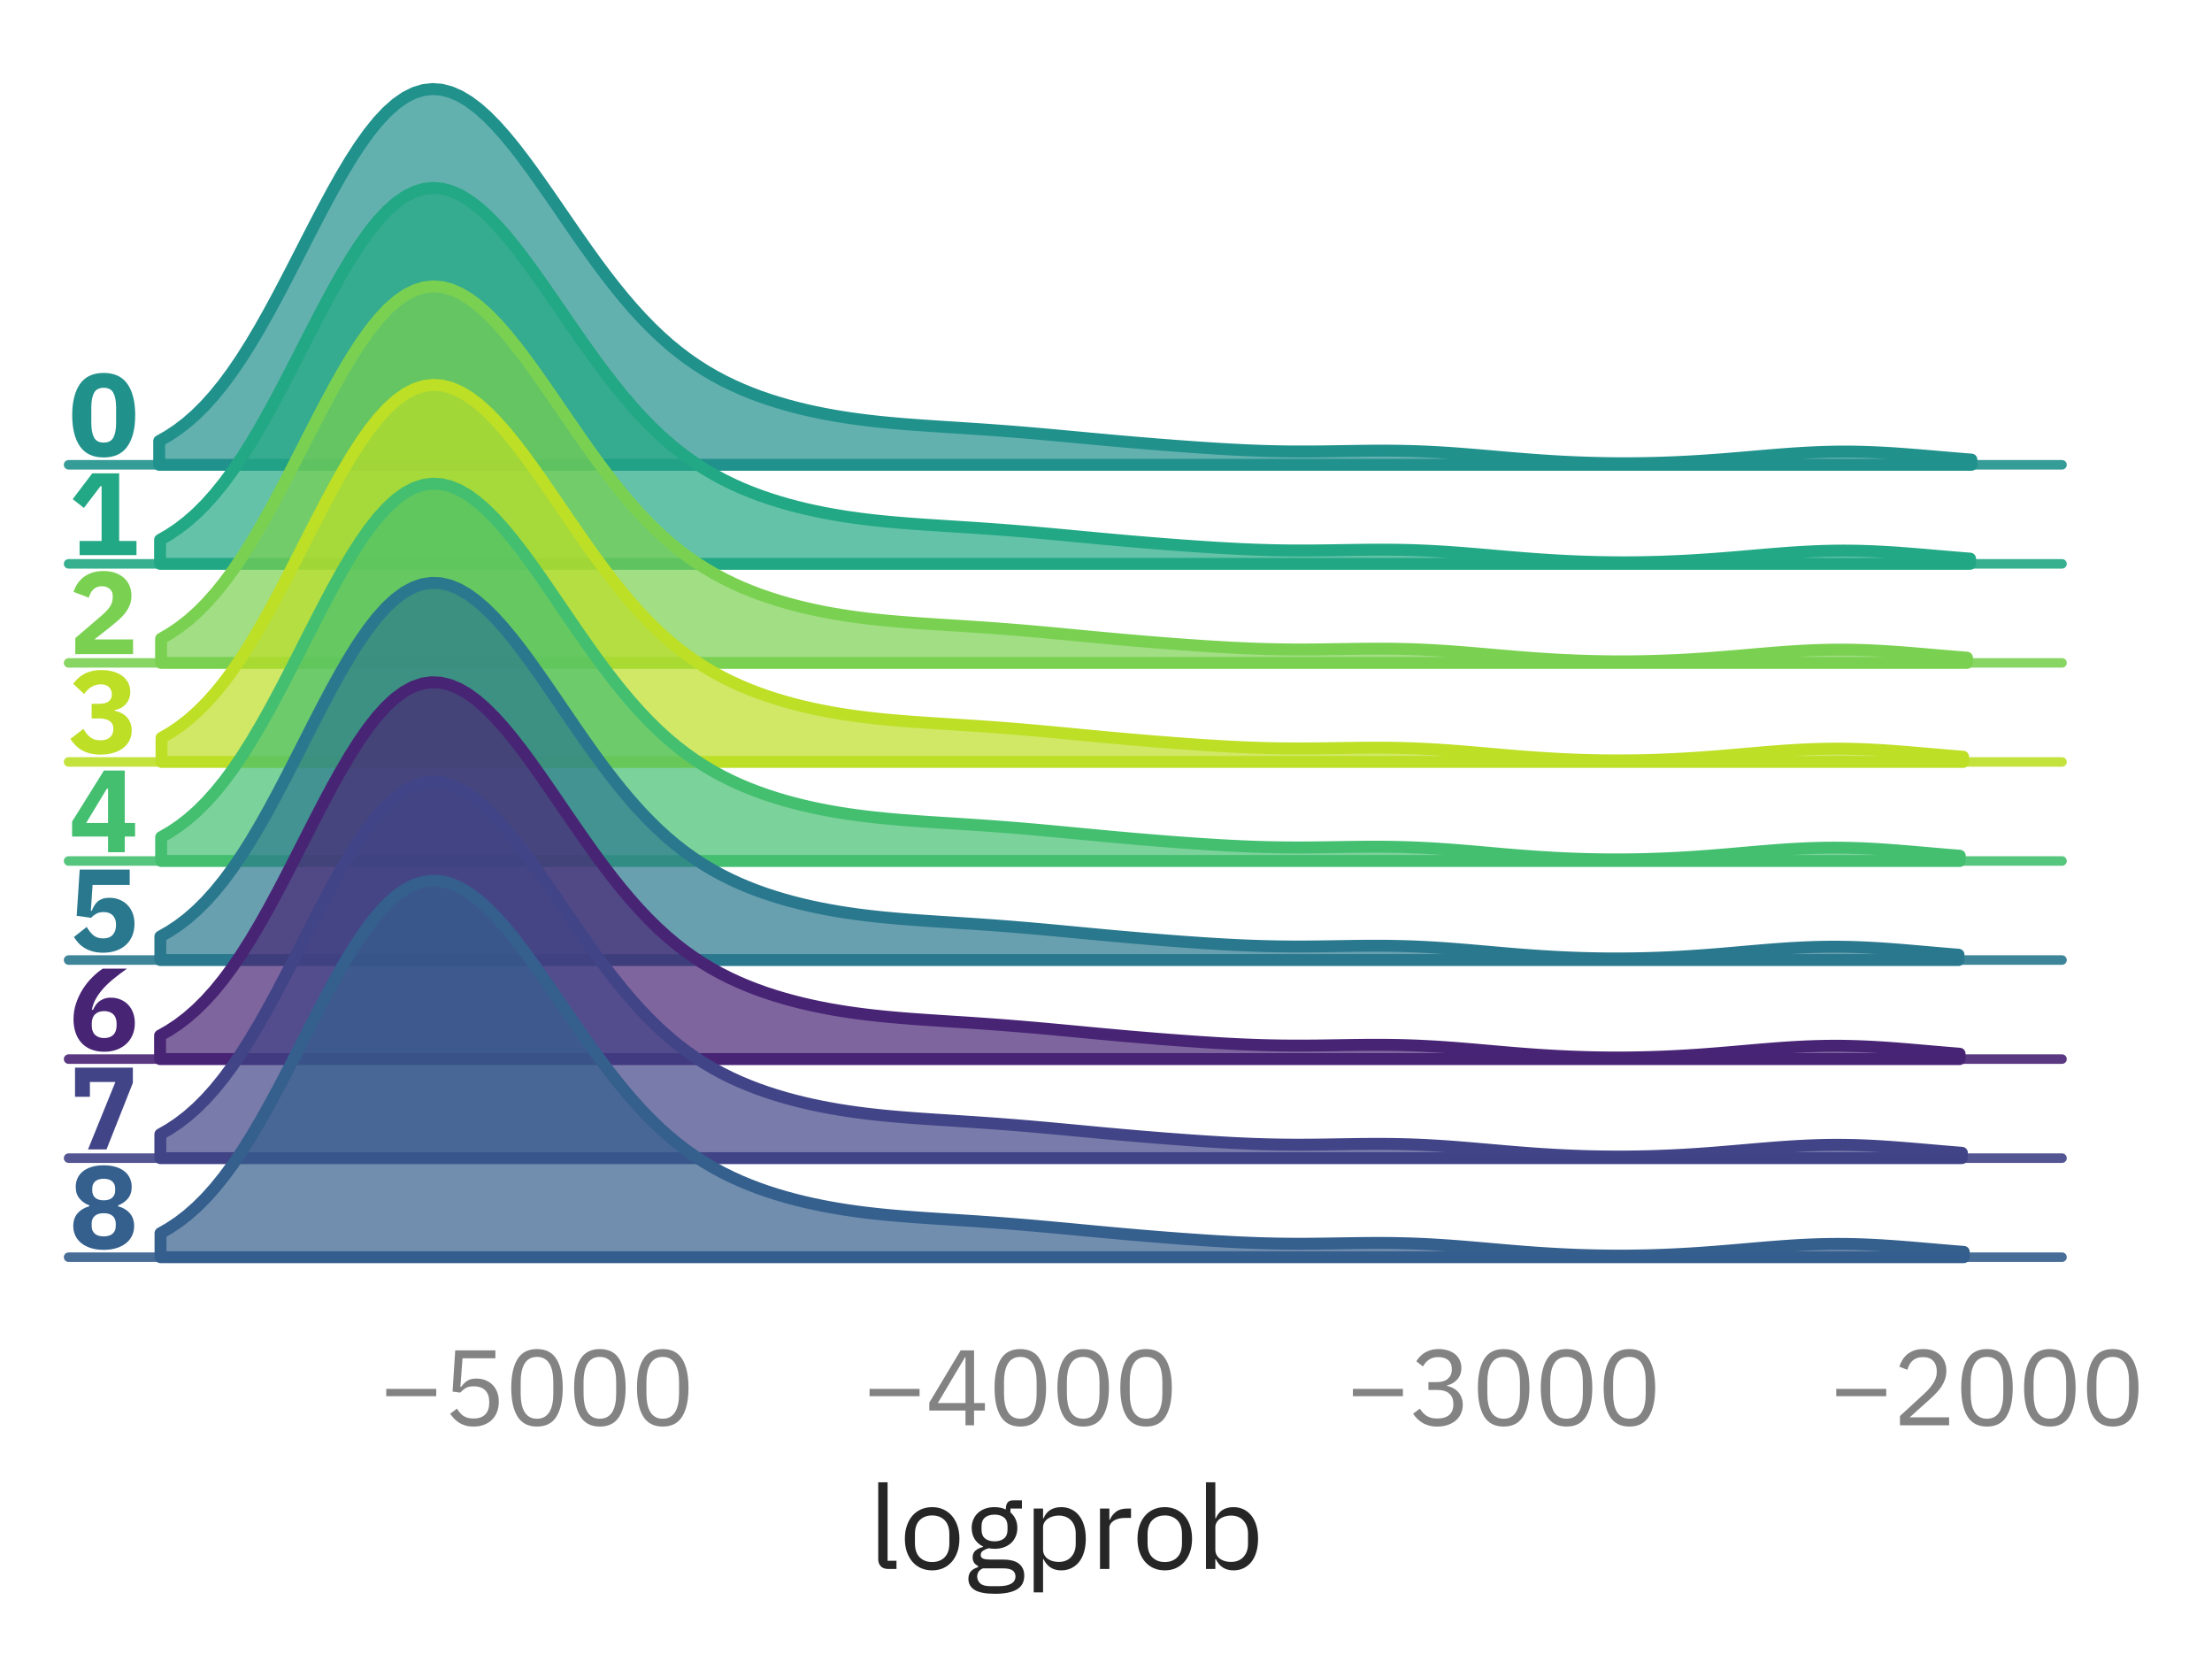 <?xml version="1.0" encoding="utf-8" standalone="no"?>
<!DOCTYPE svg PUBLIC "-//W3C//DTD SVG 1.1//EN"
  "http://www.w3.org/Graphics/SVG/1.1/DTD/svg11.dtd">
<svg xmlns:xlink="http://www.w3.org/1999/xlink" width="232.195pt" height="174.404pt" viewBox="0 0 232.195 174.404" xmlns="http://www.w3.org/2000/svg" version="1.1">
 <defs>
  <style type="text/css">*{stroke-linejoin: round; stroke-linecap: butt}</style>
 </defs>
 <g id="figure_1">
  <g id="patch_1">
   <path d="M 0 174.404 
L 232.195 174.404 
L 232.195 0 
L 0 0 
L 0 174.404 
z
" style="fill: none"/>
  </g>
  <g id="axes_1">
   <g id="patch_2">
    <path d="M 7.2 48.78 
L 216.45 48.78 
L 216.45 7.2 
L 7.2 7.2 
L 7.2 48.78 
z
" style="fill: none"/>
   </g>
   <g id="matplotlib.axis_1">
    <g id="xtick_1"/>
    <g id="xtick_2"/>
    <g id="xtick_3"/>
    <g id="xtick_4"/>
   </g>
   <g id="matplotlib.axis_2"/>
   <g id="FillBetweenPolyCollection_1">
    <defs>
     <path id="mb91c9f7925" d="M 16.711 -128.118 
L 16.711 -125.624 
L 17.667 -125.624 
L 18.623 -125.624 
L 19.579 -125.624 
L 20.535 -125.624 
L 21.491 -125.624 
L 22.447 -125.624 
L 23.403 -125.624 
L 24.359 -125.624 
L 25.315 -125.624 
L 26.271 -125.624 
L 27.226 -125.624 
L 28.182 -125.624 
L 29.138 -125.624 
L 30.094 -125.624 
L 31.05 -125.624 
L 32.006 -125.624 
L 32.962 -125.624 
L 33.918 -125.624 
L 34.874 -125.624 
L 35.83 -125.624 
L 36.786 -125.624 
L 37.742 -125.624 
L 38.697 -125.624 
L 39.653 -125.624 
L 40.609 -125.624 
L 41.565 -125.624 
L 42.521 -125.624 
L 43.477 -125.624 
L 44.433 -125.624 
L 45.389 -125.624 
L 46.345 -125.624 
L 47.301 -125.624 
L 48.257 -125.624 
L 49.213 -125.624 
L 50.168 -125.624 
L 51.124 -125.624 
L 52.08 -125.624 
L 53.036 -125.624 
L 53.992 -125.624 
L 54.948 -125.624 
L 55.904 -125.624 
L 56.86 -125.624 
L 57.816 -125.624 
L 58.772 -125.624 
L 59.728 -125.624 
L 60.683 -125.624 
L 61.639 -125.624 
L 62.595 -125.624 
L 63.551 -125.624 
L 64.507 -125.624 
L 65.463 -125.624 
L 66.419 -125.624 
L 67.375 -125.624 
L 68.331 -125.624 
L 69.287 -125.624 
L 70.243 -125.624 
L 71.199 -125.624 
L 72.154 -125.624 
L 73.11 -125.624 
L 74.066 -125.624 
L 75.022 -125.624 
L 75.978 -125.624 
L 76.934 -125.624 
L 77.89 -125.624 
L 78.846 -125.624 
L 79.802 -125.624 
L 80.758 -125.624 
L 81.714 -125.624 
L 82.67 -125.624 
L 83.625 -125.624 
L 84.581 -125.624 
L 85.537 -125.624 
L 86.493 -125.624 
L 87.449 -125.624 
L 88.405 -125.624 
L 89.361 -125.624 
L 90.317 -125.624 
L 91.273 -125.624 
L 92.229 -125.624 
L 93.185 -125.624 
L 94.141 -125.624 
L 95.096 -125.624 
L 96.052 -125.624 
L 97.008 -125.624 
L 97.964 -125.624 
L 98.92 -125.624 
L 99.876 -125.624 
L 100.832 -125.624 
L 101.788 -125.624 
L 102.744 -125.624 
L 103.7 -125.624 
L 104.656 -125.624 
L 105.612 -125.624 
L 106.567 -125.624 
L 107.523 -125.624 
L 108.479 -125.624 
L 109.435 -125.624 
L 110.391 -125.624 
L 111.347 -125.624 
L 112.303 -125.624 
L 113.259 -125.624 
L 114.215 -125.624 
L 115.171 -125.624 
L 116.127 -125.624 
L 117.083 -125.624 
L 118.038 -125.624 
L 118.994 -125.624 
L 119.95 -125.624 
L 120.906 -125.624 
L 121.862 -125.624 
L 122.818 -125.624 
L 123.774 -125.624 
L 124.73 -125.624 
L 125.686 -125.624 
L 126.642 -125.624 
L 127.598 -125.624 
L 128.554 -125.624 
L 129.509 -125.624 
L 130.465 -125.624 
L 131.421 -125.624 
L 132.377 -125.624 
L 133.333 -125.624 
L 134.289 -125.624 
L 135.245 -125.624 
L 136.201 -125.624 
L 137.157 -125.624 
L 138.113 -125.624 
L 139.069 -125.624 
L 140.025 -125.624 
L 140.98 -125.624 
L 141.936 -125.624 
L 142.892 -125.624 
L 143.848 -125.624 
L 144.804 -125.624 
L 145.76 -125.624 
L 146.716 -125.624 
L 147.672 -125.624 
L 148.628 -125.624 
L 149.584 -125.624 
L 150.54 -125.624 
L 151.496 -125.624 
L 152.451 -125.624 
L 153.407 -125.624 
L 154.363 -125.624 
L 155.319 -125.624 
L 156.275 -125.624 
L 157.231 -125.624 
L 158.187 -125.624 
L 159.143 -125.624 
L 160.099 -125.624 
L 161.055 -125.624 
L 162.011 -125.624 
L 162.967 -125.624 
L 163.922 -125.624 
L 164.878 -125.624 
L 165.834 -125.624 
L 166.79 -125.624 
L 167.746 -125.624 
L 168.702 -125.624 
L 169.658 -125.624 
L 170.614 -125.624 
L 171.57 -125.624 
L 172.526 -125.624 
L 173.482 -125.624 
L 174.437 -125.624 
L 175.393 -125.624 
L 176.349 -125.624 
L 177.305 -125.624 
L 178.261 -125.624 
L 179.217 -125.624 
L 180.173 -125.624 
L 181.129 -125.624 
L 182.085 -125.624 
L 183.041 -125.624 
L 183.997 -125.624 
L 184.953 -125.624 
L 185.908 -125.624 
L 186.864 -125.624 
L 187.82 -125.624 
L 188.776 -125.624 
L 189.732 -125.624 
L 190.688 -125.624 
L 191.644 -125.624 
L 192.6 -125.624 
L 193.556 -125.624 
L 194.512 -125.624 
L 195.468 -125.624 
L 196.424 -125.624 
L 197.379 -125.624 
L 198.335 -125.624 
L 199.291 -125.624 
L 200.247 -125.624 
L 201.203 -125.624 
L 202.159 -125.624 
L 203.115 -125.624 
L 204.071 -125.624 
L 205.027 -125.624 
L 205.983 -125.624 
L 206.939 -125.624 
L 206.939 -126.173 
L 206.939 -126.173 
L 205.983 -126.248 
L 205.027 -126.328 
L 204.071 -126.409 
L 203.115 -126.492 
L 202.159 -126.574 
L 201.203 -126.654 
L 200.247 -126.73 
L 199.291 -126.8 
L 198.335 -126.863 
L 197.379 -126.916 
L 196.424 -126.959 
L 195.468 -126.99 
L 194.512 -127.009 
L 193.556 -127.014 
L 192.6 -127.006 
L 191.644 -126.985 
L 190.688 -126.951 
L 189.732 -126.906 
L 188.776 -126.85 
L 187.82 -126.786 
L 186.864 -126.714 
L 185.908 -126.637 
L 184.953 -126.557 
L 183.997 -126.474 
L 183.041 -126.392 
L 182.085 -126.311 
L 181.129 -126.233 
L 180.173 -126.16 
L 179.217 -126.091 
L 178.261 -126.029 
L 177.305 -125.973 
L 176.349 -125.924 
L 175.393 -125.882 
L 174.437 -125.848 
L 173.482 -125.821 
L 172.526 -125.802 
L 171.57 -125.79 
L 170.614 -125.786 
L 169.658 -125.789 
L 168.702 -125.799 
L 167.746 -125.817 
L 166.79 -125.843 
L 165.834 -125.876 
L 164.878 -125.916 
L 163.922 -125.964 
L 162.967 -126.018 
L 162.011 -126.08 
L 161.055 -126.147 
L 160.099 -126.22 
L 159.143 -126.297 
L 158.187 -126.378 
L 157.231 -126.46 
L 156.275 -126.544 
L 155.319 -126.626 
L 154.363 -126.706 
L 153.407 -126.782 
L 152.451 -126.852 
L 151.496 -126.915 
L 150.54 -126.971 
L 149.584 -127.017 
L 148.628 -127.054 
L 147.672 -127.082 
L 146.716 -127.1 
L 145.76 -127.109 
L 144.804 -127.111 
L 143.848 -127.105 
L 142.892 -127.095 
L 141.936 -127.081 
L 140.98 -127.066 
L 140.025 -127.051 
L 139.069 -127.037 
L 138.113 -127.027 
L 137.157 -127.021 
L 136.201 -127.022 
L 135.245 -127.028 
L 134.289 -127.042 
L 133.333 -127.063 
L 132.377 -127.092 
L 131.421 -127.127 
L 130.465 -127.169 
L 129.509 -127.217 
L 128.554 -127.269 
L 127.598 -127.327 
L 126.642 -127.388 
L 125.686 -127.452 
L 124.73 -127.52 
L 123.774 -127.59 
L 122.818 -127.662 
L 121.862 -127.736 
L 120.906 -127.813 
L 119.95 -127.892 
L 118.994 -127.972 
L 118.038 -128.055 
L 117.083 -128.139 
L 116.127 -128.225 
L 115.171 -128.313 
L 114.215 -128.401 
L 113.259 -128.49 
L 112.303 -128.579 
L 111.347 -128.668 
L 110.391 -128.755 
L 109.435 -128.841 
L 108.479 -128.925 
L 107.523 -129.006 
L 106.567 -129.084 
L 105.612 -129.159 
L 104.656 -129.231 
L 103.7 -129.3 
L 102.744 -129.366 
L 101.788 -129.43 
L 100.832 -129.492 
L 99.876 -129.554 
L 98.92 -129.615 
L 97.964 -129.678 
L 97.008 -129.742 
L 96.052 -129.811 
L 95.096 -129.884 
L 94.141 -129.963 
L 93.185 -130.05 
L 92.229 -130.146 
L 91.273 -130.252 
L 90.317 -130.37 
L 89.361 -130.501 
L 88.405 -130.646 
L 87.449 -130.806 
L 86.493 -130.983 
L 85.537 -131.177 
L 84.581 -131.389 
L 83.625 -131.622 
L 82.67 -131.876 
L 81.714 -132.153 
L 80.758 -132.454 
L 79.802 -132.783 
L 78.846 -133.141 
L 77.89 -133.532 
L 76.934 -133.959 
L 75.978 -134.424 
L 75.022 -134.934 
L 74.066 -135.49 
L 73.11 -136.098 
L 72.154 -136.761 
L 71.199 -137.484 
L 70.243 -138.268 
L 69.287 -139.118 
L 68.331 -140.034 
L 67.375 -141.017 
L 66.419 -142.067 
L 65.463 -143.181 
L 64.507 -144.356 
L 63.551 -145.589 
L 62.595 -146.871 
L 61.639 -148.196 
L 60.683 -149.554 
L 59.728 -150.934 
L 58.772 -152.326 
L 57.816 -153.716 
L 56.86 -155.09 
L 55.904 -156.435 
L 54.948 -157.735 
L 53.992 -158.975 
L 53.036 -160.14 
L 52.08 -161.216 
L 51.124 -162.186 
L 50.168 -163.036 
L 49.213 -163.754 
L 48.257 -164.326 
L 47.301 -164.741 
L 46.345 -164.989 
L 45.389 -165.061 
L 44.433 -164.952 
L 43.477 -164.657 
L 42.521 -164.175 
L 41.565 -163.506 
L 40.609 -162.656 
L 39.653 -161.631 
L 38.697 -160.44 
L 37.742 -159.097 
L 36.786 -157.618 
L 35.83 -156.019 
L 34.874 -154.322 
L 33.918 -152.549 
L 32.962 -150.72 
L 32.006 -148.861 
L 31.05 -146.994 
L 30.094 -145.14 
L 29.138 -143.322 
L 28.182 -141.559 
L 27.226 -139.867 
L 26.271 -138.26 
L 25.315 -136.751 
L 24.359 -135.348 
L 23.403 -134.057 
L 22.447 -132.881 
L 21.491 -131.82 
L 20.535 -130.872 
L 19.579 -130.034 
L 18.623 -129.301 
L 17.667 -128.665 
L 16.711 -128.118 
z
" style="stroke: #21918c; stroke-width: 1.25"/>
    </defs>
    <g>
     <use xlink:href="#mb91c9f7925" x="0" y="174.404" style="fill: #21918c; fill-opacity: 0.7; stroke: #21918c; stroke-width: 1.25"/>
    </g>
   </g>
   <g id="line2d_1">
    <path d="M 7.2 48.78 
L 216.45 48.78 
" style="fill: none; stroke: #21918c; stroke-opacity: 0.9; stroke-linecap: round"/>
   </g>
   <g id="text_1">
    <!-- 0 -->
    <g style="fill: #21918c" transform="translate(7.2 47.862) scale(0.12 -0.12)">
     <defs>
      <path id="IBMPlexSans-Bold-30" d="M 1920 -77 
Q 1043 -77 620 531 
Q 198 1139 198 2234 
Q 198 3328 620 3936 
Q 1043 4544 1920 4544 
Q 2797 4544 3219 3936 
Q 3642 3328 3642 2234 
Q 3642 1139 3219 531 
Q 2797 -77 1920 -77 
z
M 1920 736 
Q 2304 736 2451 1017 
Q 2598 1299 2598 1811 
L 2598 2656 
Q 2598 3168 2451 3449 
Q 2304 3731 1920 3731 
Q 1536 3731 1389 3449 
Q 1242 3168 1242 2656 
L 1242 1811 
Q 1242 1299 1389 1017 
Q 1536 736 1920 736 
z
" transform="scale(0.016)"/>
     </defs>
     <use xlink:href="#IBMPlexSans-Bold-30"/>
    </g>
   </g>
  </g>
  <g id="axes_2">
   <g id="patch_3">
    <path d="M 7.2 59.175 
L 216.45 59.175 
L 216.45 17.595 
L 7.2 17.595 
L 7.2 59.175 
z
" style="fill: none"/>
   </g>
   <g id="matplotlib.axis_3">
    <g id="xtick_5"/>
    <g id="xtick_6"/>
    <g id="xtick_7"/>
    <g id="xtick_8"/>
   </g>
   <g id="matplotlib.axis_4"/>
   <g id="FillBetweenPolyCollection_2">
    <defs>
     <path id="m99c33b3615" d="M 16.803 -117.752 
L 16.803 -115.229 
L 17.758 -115.229 
L 18.712 -115.229 
L 19.667 -115.229 
L 20.622 -115.229 
L 21.577 -115.229 
L 22.531 -115.229 
L 23.486 -115.229 
L 24.441 -115.229 
L 25.396 -115.229 
L 26.35 -115.229 
L 27.305 -115.229 
L 28.26 -115.229 
L 29.215 -115.229 
L 30.17 -115.229 
L 31.124 -115.229 
L 32.079 -115.229 
L 33.034 -115.229 
L 33.989 -115.229 
L 34.943 -115.229 
L 35.898 -115.229 
L 36.853 -115.229 
L 37.808 -115.229 
L 38.762 -115.229 
L 39.717 -115.229 
L 40.672 -115.229 
L 41.627 -115.229 
L 42.581 -115.229 
L 43.536 -115.229 
L 44.491 -115.229 
L 45.446 -115.229 
L 46.4 -115.229 
L 47.355 -115.229 
L 48.31 -115.229 
L 49.265 -115.229 
L 50.219 -115.229 
L 51.174 -115.229 
L 52.129 -115.229 
L 53.084 -115.229 
L 54.039 -115.229 
L 54.993 -115.229 
L 55.948 -115.229 
L 56.903 -115.229 
L 57.858 -115.229 
L 58.812 -115.229 
L 59.767 -115.229 
L 60.722 -115.229 
L 61.677 -115.229 
L 62.631 -115.229 
L 63.586 -115.229 
L 64.541 -115.229 
L 65.496 -115.229 
L 66.45 -115.229 
L 67.405 -115.229 
L 68.36 -115.229 
L 69.315 -115.229 
L 70.269 -115.229 
L 71.224 -115.229 
L 72.179 -115.229 
L 73.134 -115.229 
L 74.089 -115.229 
L 75.043 -115.229 
L 75.998 -115.229 
L 76.953 -115.229 
L 77.908 -115.229 
L 78.862 -115.229 
L 79.817 -115.229 
L 80.772 -115.229 
L 81.727 -115.229 
L 82.681 -115.229 
L 83.636 -115.229 
L 84.591 -115.229 
L 85.546 -115.229 
L 86.5 -115.229 
L 87.455 -115.229 
L 88.41 -115.229 
L 89.365 -115.229 
L 90.319 -115.229 
L 91.274 -115.229 
L 92.229 -115.229 
L 93.184 -115.229 
L 94.139 -115.229 
L 95.093 -115.229 
L 96.048 -115.229 
L 97.003 -115.229 
L 97.958 -115.229 
L 98.912 -115.229 
L 99.867 -115.229 
L 100.822 -115.229 
L 101.777 -115.229 
L 102.731 -115.229 
L 103.686 -115.229 
L 104.641 -115.229 
L 105.596 -115.229 
L 106.55 -115.229 
L 107.505 -115.229 
L 108.46 -115.229 
L 109.415 -115.229 
L 110.369 -115.229 
L 111.324 -115.229 
L 112.279 -115.229 
L 113.234 -115.229 
L 114.189 -115.229 
L 115.143 -115.229 
L 116.098 -115.229 
L 117.053 -115.229 
L 118.008 -115.229 
L 118.962 -115.229 
L 119.917 -115.229 
L 120.872 -115.229 
L 121.827 -115.229 
L 122.781 -115.229 
L 123.736 -115.229 
L 124.691 -115.229 
L 125.646 -115.229 
L 126.6 -115.229 
L 127.555 -115.229 
L 128.51 -115.229 
L 129.465 -115.229 
L 130.419 -115.229 
L 131.374 -115.229 
L 132.329 -115.229 
L 133.284 -115.229 
L 134.238 -115.229 
L 135.193 -115.229 
L 136.148 -115.229 
L 137.103 -115.229 
L 138.058 -115.229 
L 139.012 -115.229 
L 139.967 -115.229 
L 140.922 -115.229 
L 141.877 -115.229 
L 142.831 -115.229 
L 143.786 -115.229 
L 144.741 -115.229 
L 145.696 -115.229 
L 146.65 -115.229 
L 147.605 -115.229 
L 148.56 -115.229 
L 149.515 -115.229 
L 150.469 -115.229 
L 151.424 -115.229 
L 152.379 -115.229 
L 153.334 -115.229 
L 154.288 -115.229 
L 155.243 -115.229 
L 156.198 -115.229 
L 157.153 -115.229 
L 158.108 -115.229 
L 159.062 -115.229 
L 160.017 -115.229 
L 160.972 -115.229 
L 161.927 -115.229 
L 162.881 -115.229 
L 163.836 -115.229 
L 164.791 -115.229 
L 165.746 -115.229 
L 166.7 -115.229 
L 167.655 -115.229 
L 168.61 -115.229 
L 169.565 -115.229 
L 170.519 -115.229 
L 171.474 -115.229 
L 172.429 -115.229 
L 173.384 -115.229 
L 174.338 -115.229 
L 175.293 -115.229 
L 176.248 -115.229 
L 177.203 -115.229 
L 178.158 -115.229 
L 179.112 -115.229 
L 180.067 -115.229 
L 181.022 -115.229 
L 181.977 -115.229 
L 182.931 -115.229 
L 183.886 -115.229 
L 184.841 -115.229 
L 185.796 -115.229 
L 186.75 -115.229 
L 187.705 -115.229 
L 188.66 -115.229 
L 189.615 -115.229 
L 190.569 -115.229 
L 191.524 -115.229 
L 192.479 -115.229 
L 193.434 -115.229 
L 194.388 -115.229 
L 195.343 -115.229 
L 196.298 -115.229 
L 197.253 -115.229 
L 198.208 -115.229 
L 199.162 -115.229 
L 200.117 -115.229 
L 201.072 -115.229 
L 202.027 -115.229 
L 202.981 -115.229 
L 203.936 -115.229 
L 204.891 -115.229 
L 205.846 -115.229 
L 206.8 -115.229 
L 206.8 -115.779 
L 206.8 -115.779 
L 205.846 -115.855 
L 204.891 -115.934 
L 203.936 -116.016 
L 202.981 -116.098 
L 202.027 -116.18 
L 201.072 -116.26 
L 200.117 -116.336 
L 199.162 -116.406 
L 198.208 -116.469 
L 197.253 -116.522 
L 196.298 -116.565 
L 195.343 -116.596 
L 194.388 -116.615 
L 193.434 -116.62 
L 192.479 -116.612 
L 191.524 -116.591 
L 190.569 -116.557 
L 189.615 -116.512 
L 188.66 -116.456 
L 187.705 -116.391 
L 186.75 -116.32 
L 185.796 -116.243 
L 184.841 -116.162 
L 183.886 -116.08 
L 182.931 -115.997 
L 181.977 -115.916 
L 181.022 -115.839 
L 180.067 -115.765 
L 179.112 -115.697 
L 178.158 -115.634 
L 177.203 -115.578 
L 176.248 -115.529 
L 175.293 -115.488 
L 174.338 -115.453 
L 173.384 -115.427 
L 172.429 -115.407 
L 171.474 -115.395 
L 170.519 -115.391 
L 169.565 -115.394 
L 168.61 -115.405 
L 167.655 -115.423 
L 166.7 -115.448 
L 165.746 -115.481 
L 164.791 -115.522 
L 163.836 -115.569 
L 162.881 -115.624 
L 161.927 -115.685 
L 160.972 -115.752 
L 160.017 -115.825 
L 159.062 -115.902 
L 158.108 -115.983 
L 157.153 -116.065 
L 156.198 -116.149 
L 155.243 -116.231 
L 154.288 -116.311 
L 153.334 -116.387 
L 152.379 -116.457 
L 151.424 -116.521 
L 150.469 -116.577 
L 149.515 -116.623 
L 148.56 -116.661 
L 147.605 -116.688 
L 146.65 -116.707 
L 145.696 -116.716 
L 144.741 -116.718 
L 143.786 -116.714 
L 142.831 -116.704 
L 141.877 -116.69 
L 140.922 -116.675 
L 139.967 -116.66 
L 139.012 -116.647 
L 138.058 -116.637 
L 137.103 -116.631 
L 136.148 -116.632 
L 135.193 -116.638 
L 134.238 -116.652 
L 133.284 -116.673 
L 132.329 -116.701 
L 131.374 -116.735 
L 130.419 -116.777 
L 129.465 -116.824 
L 128.51 -116.876 
L 127.555 -116.932 
L 126.6 -116.993 
L 125.646 -117.057 
L 124.691 -117.124 
L 123.736 -117.193 
L 122.781 -117.265 
L 121.827 -117.339 
L 120.872 -117.416 
L 119.917 -117.494 
L 118.962 -117.575 
L 118.008 -117.658 
L 117.053 -117.743 
L 116.098 -117.829 
L 115.143 -117.917 
L 114.189 -118.007 
L 113.234 -118.096 
L 112.279 -118.186 
L 111.324 -118.276 
L 110.369 -118.364 
L 109.415 -118.45 
L 108.46 -118.535 
L 107.505 -118.616 
L 106.55 -118.695 
L 105.596 -118.771 
L 104.641 -118.843 
L 103.686 -118.912 
L 102.731 -118.978 
L 101.777 -119.042 
L 100.822 -119.103 
L 99.867 -119.164 
L 98.912 -119.225 
L 97.958 -119.287 
L 97.003 -119.351 
L 96.048 -119.418 
L 95.093 -119.491 
L 94.139 -119.569 
L 93.184 -119.655 
L 92.229 -119.75 
L 91.274 -119.856 
L 90.319 -119.973 
L 89.365 -120.104 
L 88.41 -120.249 
L 87.455 -120.409 
L 86.5 -120.585 
L 85.546 -120.779 
L 84.591 -120.992 
L 83.636 -121.226 
L 82.681 -121.48 
L 81.727 -121.757 
L 80.772 -122.06 
L 79.817 -122.389 
L 78.862 -122.747 
L 77.908 -123.138 
L 76.953 -123.565 
L 75.998 -124.031 
L 75.043 -124.54 
L 74.089 -125.096 
L 73.134 -125.703 
L 72.179 -126.366 
L 71.224 -127.087 
L 70.269 -127.87 
L 69.315 -128.718 
L 68.36 -129.633 
L 67.405 -130.614 
L 66.45 -131.662 
L 65.496 -132.774 
L 64.541 -133.947 
L 63.586 -135.177 
L 62.631 -136.458 
L 61.677 -137.781 
L 60.722 -139.137 
L 59.767 -140.516 
L 58.812 -141.906 
L 57.858 -143.296 
L 56.903 -144.67 
L 55.948 -146.015 
L 54.993 -147.315 
L 54.039 -148.557 
L 53.084 -149.725 
L 52.129 -150.803 
L 51.174 -151.777 
L 50.219 -152.632 
L 49.265 -153.355 
L 48.31 -153.932 
L 47.355 -154.354 
L 46.4 -154.608 
L 45.446 -154.688 
L 44.491 -154.586 
L 43.536 -154.299 
L 42.581 -153.825 
L 41.627 -153.164 
L 40.672 -152.321 
L 39.717 -151.303 
L 38.762 -150.119 
L 37.808 -148.782 
L 36.853 -147.308 
L 35.898 -145.715 
L 34.943 -144.021 
L 33.989 -142.25 
L 33.034 -140.424 
L 32.079 -138.565 
L 31.124 -136.697 
L 30.17 -134.843 
L 29.215 -133.022 
L 28.26 -131.256 
L 27.305 -129.56 
L 26.35 -127.949 
L 25.396 -126.435 
L 24.441 -125.026 
L 23.486 -123.729 
L 22.531 -122.547 
L 21.577 -121.48 
L 20.622 -120.527 
L 19.667 -119.684 
L 18.712 -118.945 
L 17.758 -118.303 
L 16.803 -117.752 
z
" style="stroke: #22a884; stroke-width: 1.25"/>
    </defs>
    <g>
     <use xlink:href="#m99c33b3615" x="0" y="174.404" style="fill: #22a884; fill-opacity: 0.7; stroke: #22a884; stroke-width: 1.25"/>
    </g>
   </g>
   <g id="line2d_2">
    <path d="M 7.2 59.175 
L 216.45 59.175 
" style="fill: none; stroke: #22a884; stroke-opacity: 0.9; stroke-linecap: round"/>
   </g>
   <g id="text_2">
    <!-- 1 -->
    <g style="fill: #22a884" transform="translate(7.2 58.257) scale(0.12 -0.12)">
     <defs>
      <path id="IBMPlexSans-Bold-31" d="M 602 0 
L 602 774 
L 1805 774 
L 1805 3770 
L 1747 3770 
L 838 2579 
L 224 3059 
L 1293 4467 
L 2765 4467 
L 2765 774 
L 3712 774 
L 3712 0 
L 602 0 
z
" transform="scale(0.016)"/>
     </defs>
     <use xlink:href="#IBMPlexSans-Bold-31"/>
    </g>
   </g>
  </g>
  <g id="axes_3">
   <g id="patch_4">
    <path d="M 7.2 69.57 
L 216.45 69.57 
L 216.45 27.99 
L 7.2 27.99 
L 7.2 69.57 
z
" style="fill: none"/>
   </g>
   <g id="matplotlib.axis_5">
    <g id="xtick_9"/>
    <g id="xtick_10"/>
    <g id="xtick_11"/>
    <g id="xtick_12"/>
   </g>
   <g id="matplotlib.axis_6"/>
   <g id="FillBetweenPolyCollection_3">
    <defs>
     <path id="m558950ba41" d="M 16.909 -107.373 
L 16.909 -104.834 
L 17.862 -104.834 
L 18.814 -104.834 
L 19.767 -104.834 
L 20.719 -104.834 
L 21.672 -104.834 
L 22.625 -104.834 
L 23.577 -104.834 
L 24.53 -104.834 
L 25.482 -104.834 
L 26.435 -104.834 
L 27.387 -104.834 
L 28.34 -104.834 
L 29.293 -104.834 
L 30.245 -104.834 
L 31.198 -104.834 
L 32.15 -104.834 
L 33.103 -104.834 
L 34.056 -104.834 
L 35.008 -104.834 
L 35.961 -104.834 
L 36.913 -104.834 
L 37.866 -104.834 
L 38.819 -104.834 
L 39.771 -104.834 
L 40.724 -104.834 
L 41.676 -104.834 
L 42.629 -104.834 
L 43.582 -104.834 
L 44.534 -104.834 
L 45.487 -104.834 
L 46.439 -104.834 
L 47.392 -104.834 
L 48.345 -104.834 
L 49.297 -104.834 
L 50.25 -104.834 
L 51.202 -104.834 
L 52.155 -104.834 
L 53.108 -104.834 
L 54.06 -104.834 
L 55.013 -104.834 
L 55.965 -104.834 
L 56.918 -104.834 
L 57.871 -104.834 
L 58.823 -104.834 
L 59.776 -104.834 
L 60.728 -104.834 
L 61.681 -104.834 
L 62.634 -104.834 
L 63.586 -104.834 
L 64.539 -104.834 
L 65.491 -104.834 
L 66.444 -104.834 
L 67.396 -104.834 
L 68.349 -104.834 
L 69.302 -104.834 
L 70.254 -104.834 
L 71.207 -104.834 
L 72.159 -104.834 
L 73.112 -104.834 
L 74.065 -104.834 
L 75.017 -104.834 
L 75.97 -104.834 
L 76.922 -104.834 
L 77.875 -104.834 
L 78.828 -104.834 
L 79.78 -104.834 
L 80.733 -104.834 
L 81.685 -104.834 
L 82.638 -104.834 
L 83.591 -104.834 
L 84.543 -104.834 
L 85.496 -104.834 
L 86.448 -104.834 
L 87.401 -104.834 
L 88.354 -104.834 
L 89.306 -104.834 
L 90.259 -104.834 
L 91.211 -104.834 
L 92.164 -104.834 
L 93.117 -104.834 
L 94.069 -104.834 
L 95.022 -104.834 
L 95.974 -104.834 
L 96.927 -104.834 
L 97.88 -104.834 
L 98.832 -104.834 
L 99.785 -104.834 
L 100.737 -104.834 
L 101.69 -104.834 
L 102.643 -104.834 
L 103.595 -104.834 
L 104.548 -104.834 
L 105.5 -104.834 
L 106.453 -104.834 
L 107.406 -104.834 
L 108.358 -104.834 
L 109.311 -104.834 
L 110.263 -104.834 
L 111.216 -104.834 
L 112.168 -104.834 
L 113.121 -104.834 
L 114.074 -104.834 
L 115.026 -104.834 
L 115.979 -104.834 
L 116.931 -104.834 
L 117.884 -104.834 
L 118.837 -104.834 
L 119.789 -104.834 
L 120.742 -104.834 
L 121.694 -104.834 
L 122.647 -104.834 
L 123.6 -104.834 
L 124.552 -104.834 
L 125.505 -104.834 
L 126.457 -104.834 
L 127.41 -104.834 
L 128.363 -104.834 
L 129.315 -104.834 
L 130.268 -104.834 
L 131.22 -104.834 
L 132.173 -104.834 
L 133.126 -104.834 
L 134.078 -104.834 
L 135.031 -104.834 
L 135.983 -104.834 
L 136.936 -104.834 
L 137.889 -104.834 
L 138.841 -104.834 
L 139.794 -104.834 
L 140.746 -104.834 
L 141.699 -104.834 
L 142.652 -104.834 
L 143.604 -104.834 
L 144.557 -104.834 
L 145.509 -104.834 
L 146.462 -104.834 
L 147.415 -104.834 
L 148.367 -104.834 
L 149.32 -104.834 
L 150.272 -104.834 
L 151.225 -104.834 
L 152.177 -104.834 
L 153.13 -104.834 
L 154.083 -104.834 
L 155.035 -104.834 
L 155.988 -104.834 
L 156.94 -104.834 
L 157.893 -104.834 
L 158.846 -104.834 
L 159.798 -104.834 
L 160.751 -104.834 
L 161.703 -104.834 
L 162.656 -104.834 
L 163.609 -104.834 
L 164.561 -104.834 
L 165.514 -104.834 
L 166.466 -104.834 
L 167.419 -104.834 
L 168.372 -104.834 
L 169.324 -104.834 
L 170.277 -104.834 
L 171.229 -104.834 
L 172.182 -104.834 
L 173.135 -104.834 
L 174.087 -104.834 
L 175.04 -104.834 
L 175.992 -104.834 
L 176.945 -104.834 
L 177.898 -104.834 
L 178.85 -104.834 
L 179.803 -104.834 
L 180.755 -104.834 
L 181.708 -104.834 
L 182.661 -104.834 
L 183.613 -104.834 
L 184.566 -104.834 
L 185.518 -104.834 
L 186.471 -104.834 
L 187.424 -104.834 
L 188.376 -104.834 
L 189.329 -104.834 
L 190.281 -104.834 
L 191.234 -104.834 
L 192.186 -104.834 
L 193.139 -104.834 
L 194.092 -104.834 
L 195.044 -104.834 
L 195.997 -104.834 
L 196.949 -104.834 
L 197.902 -104.834 
L 198.855 -104.834 
L 199.807 -104.834 
L 200.76 -104.834 
L 201.712 -104.834 
L 202.665 -104.834 
L 203.618 -104.834 
L 204.57 -104.834 
L 205.523 -104.834 
L 206.475 -104.834 
L 206.475 -105.384 
L 206.475 -105.384 
L 205.523 -105.459 
L 204.57 -105.539 
L 203.618 -105.62 
L 202.665 -105.703 
L 201.712 -105.785 
L 200.76 -105.865 
L 199.807 -105.942 
L 198.855 -106.012 
L 197.902 -106.075 
L 196.949 -106.129 
L 195.997 -106.172 
L 195.044 -106.204 
L 194.092 -106.222 
L 193.139 -106.228 
L 192.186 -106.22 
L 191.234 -106.199 
L 190.281 -106.166 
L 189.329 -106.121 
L 188.376 -106.065 
L 187.424 -106.001 
L 186.471 -105.929 
L 185.518 -105.852 
L 184.566 -105.771 
L 183.613 -105.689 
L 182.661 -105.606 
L 181.708 -105.525 
L 180.755 -105.447 
L 179.803 -105.373 
L 178.85 -105.304 
L 177.898 -105.242 
L 176.945 -105.185 
L 175.992 -105.136 
L 175.04 -105.094 
L 174.087 -105.06 
L 173.135 -105.033 
L 172.182 -105.013 
L 171.229 -105.001 
L 170.277 -104.997 
L 169.324 -105 
L 168.372 -105.01 
L 167.419 -105.028 
L 166.466 -105.054 
L 165.514 -105.086 
L 164.561 -105.127 
L 163.609 -105.174 
L 162.656 -105.229 
L 161.703 -105.29 
L 160.751 -105.357 
L 159.798 -105.43 
L 158.846 -105.507 
L 157.893 -105.588 
L 156.94 -105.671 
L 155.988 -105.754 
L 155.035 -105.837 
L 154.083 -105.917 
L 153.13 -105.993 
L 152.177 -106.064 
L 151.225 -106.127 
L 150.272 -106.183 
L 149.32 -106.231 
L 148.367 -106.268 
L 147.415 -106.297 
L 146.462 -106.316 
L 145.509 -106.326 
L 144.557 -106.328 
L 143.604 -106.324 
L 142.652 -106.315 
L 141.699 -106.302 
L 140.746 -106.287 
L 139.794 -106.273 
L 138.841 -106.26 
L 137.889 -106.25 
L 136.936 -106.245 
L 135.983 -106.245 
L 135.031 -106.252 
L 134.078 -106.265 
L 133.126 -106.286 
L 132.173 -106.314 
L 131.22 -106.348 
L 130.268 -106.389 
L 129.315 -106.436 
L 128.363 -106.488 
L 127.41 -106.544 
L 126.457 -106.604 
L 125.505 -106.668 
L 124.552 -106.735 
L 123.6 -106.804 
L 122.647 -106.876 
L 121.694 -106.951 
L 120.742 -107.028 
L 119.789 -107.107 
L 118.837 -107.188 
L 117.884 -107.271 
L 116.931 -107.357 
L 115.979 -107.444 
L 115.026 -107.533 
L 114.074 -107.623 
L 113.121 -107.714 
L 112.168 -107.804 
L 111.216 -107.894 
L 110.263 -107.983 
L 109.311 -108.07 
L 108.358 -108.155 
L 107.406 -108.237 
L 106.453 -108.316 
L 105.5 -108.392 
L 104.548 -108.464 
L 103.595 -108.532 
L 102.643 -108.598 
L 101.69 -108.662 
L 100.737 -108.723 
L 99.785 -108.784 
L 98.832 -108.844 
L 97.88 -108.905 
L 96.927 -108.969 
L 95.974 -109.036 
L 95.022 -109.107 
L 94.069 -109.185 
L 93.117 -109.271 
L 92.164 -109.366 
L 91.211 -109.472 
L 90.259 -109.589 
L 89.306 -109.72 
L 88.354 -109.865 
L 87.401 -110.025 
L 86.448 -110.203 
L 85.496 -110.398 
L 84.543 -110.611 
L 83.591 -110.846 
L 82.638 -111.101 
L 81.685 -111.38 
L 80.733 -111.684 
L 79.78 -112.014 
L 78.828 -112.375 
L 77.875 -112.767 
L 76.922 -113.196 
L 75.97 -113.664 
L 75.017 -114.175 
L 74.065 -114.733 
L 73.112 -115.343 
L 72.159 -116.007 
L 71.207 -116.731 
L 70.254 -117.516 
L 69.302 -118.367 
L 68.349 -119.283 
L 67.396 -120.266 
L 66.444 -121.316 
L 65.491 -122.429 
L 64.539 -123.604 
L 63.586 -124.836 
L 62.634 -126.117 
L 61.681 -127.441 
L 60.728 -128.798 
L 59.776 -130.178 
L 58.823 -131.568 
L 57.871 -132.958 
L 56.918 -134.332 
L 55.965 -135.677 
L 55.013 -136.978 
L 54.06 -138.22 
L 53.108 -139.388 
L 52.155 -140.466 
L 51.202 -141.44 
L 50.25 -142.295 
L 49.297 -143.018 
L 48.345 -143.596 
L 47.392 -144.018 
L 46.439 -144.272 
L 45.487 -144.352 
L 44.534 -144.25 
L 43.582 -143.962 
L 42.629 -143.488 
L 41.676 -142.826 
L 40.724 -141.983 
L 39.771 -140.964 
L 38.819 -139.779 
L 37.866 -138.441 
L 36.913 -136.966 
L 35.961 -135.371 
L 35.008 -133.677 
L 34.056 -131.905 
L 33.103 -130.077 
L 32.15 -128.217 
L 31.198 -126.348 
L 30.245 -124.492 
L 29.293 -122.67 
L 28.34 -120.902 
L 27.387 -119.205 
L 26.435 -117.592 
L 25.482 -116.076 
L 24.53 -114.665 
L 23.577 -113.366 
L 22.625 -112.182 
L 21.672 -111.113 
L 20.719 -110.157 
L 19.767 -109.311 
L 18.814 -108.57 
L 17.862 -107.927 
L 16.909 -107.373 
z
" style="stroke: #7ad151; stroke-width: 1.25"/>
    </defs>
    <g>
     <use xlink:href="#m558950ba41" x="0" y="174.404" style="fill: #7ad151; fill-opacity: 0.7; stroke: #7ad151; stroke-width: 1.25"/>
    </g>
   </g>
   <g id="line2d_3">
    <path d="M 7.2 69.57 
L 216.45 69.57 
" style="fill: none; stroke: #7ad151; stroke-opacity: 0.9; stroke-linecap: round"/>
   </g>
   <g id="text_3">
    <!-- 2 -->
    <g style="fill: #7ad151" transform="translate(7.2 68.652) scale(0.12 -0.12)">
     <defs>
      <path id="IBMPlexSans-Bold-32" d="M 3526 0 
L 365 0 
L 365 877 
L 1741 2054 
Q 1926 2214 2054 2345 
Q 2182 2477 2262 2601 
Q 2342 2726 2377 2848 
Q 2413 2970 2413 3110 
L 2413 3200 
Q 2413 3328 2361 3424 
Q 2310 3520 2227 3584 
Q 2144 3648 2038 3680 
Q 1933 3712 1824 3712 
Q 1664 3712 1545 3661 
Q 1427 3610 1340 3523 
Q 1254 3437 1196 3325 
Q 1139 3213 1107 3085 
L 269 3405 
Q 346 3635 480 3843 
Q 614 4051 816 4208 
Q 1018 4365 1293 4454 
Q 1568 4544 1914 4544 
Q 2278 4544 2560 4441 
Q 2842 4339 3037 4160 
Q 3232 3981 3334 3734 
Q 3437 3488 3437 3200 
Q 3437 2912 3341 2675 
Q 3245 2438 3081 2230 
Q 2918 2022 2700 1836 
Q 2483 1651 2246 1459 
L 1414 806 
L 3526 806 
L 3526 0 
z
" transform="scale(0.016)"/>
     </defs>
     <use xlink:href="#IBMPlexSans-Bold-32"/>
    </g>
   </g>
  </g>
  <g id="axes_4">
   <g id="patch_5">
    <path d="M 7.2 79.965 
L 216.45 79.965 
L 216.45 38.385 
L 7.2 38.385 
L 7.2 79.965 
z
" style="fill: none"/>
   </g>
   <g id="matplotlib.axis_7">
    <g id="xtick_13"/>
    <g id="xtick_14"/>
    <g id="xtick_15"/>
    <g id="xtick_16"/>
   </g>
   <g id="matplotlib.axis_8"/>
   <g id="FillBetweenPolyCollection_4">
    <defs>
     <path id="m83ebfe3b9a" d="M 16.956 -96.971 
L 16.956 -94.439 
L 17.907 -94.439 
L 18.857 -94.439 
L 19.807 -94.439 
L 20.757 -94.439 
L 21.708 -94.439 
L 22.658 -94.439 
L 23.608 -94.439 
L 24.559 -94.439 
L 25.509 -94.439 
L 26.459 -94.439 
L 27.41 -94.439 
L 28.36 -94.439 
L 29.31 -94.439 
L 30.26 -94.439 
L 31.211 -94.439 
L 32.161 -94.439 
L 33.111 -94.439 
L 34.062 -94.439 
L 35.012 -94.439 
L 35.962 -94.439 
L 36.913 -94.439 
L 37.863 -94.439 
L 38.813 -94.439 
L 39.763 -94.439 
L 40.714 -94.439 
L 41.664 -94.439 
L 42.614 -94.439 
L 43.565 -94.439 
L 44.515 -94.439 
L 45.465 -94.439 
L 46.416 -94.439 
L 47.366 -94.439 
L 48.316 -94.439 
L 49.266 -94.439 
L 50.217 -94.439 
L 51.167 -94.439 
L 52.117 -94.439 
L 53.068 -94.439 
L 54.018 -94.439 
L 54.968 -94.439 
L 55.919 -94.439 
L 56.869 -94.439 
L 57.819 -94.439 
L 58.769 -94.439 
L 59.72 -94.439 
L 60.67 -94.439 
L 61.62 -94.439 
L 62.571 -94.439 
L 63.521 -94.439 
L 64.471 -94.439 
L 65.422 -94.439 
L 66.372 -94.439 
L 67.322 -94.439 
L 68.272 -94.439 
L 69.223 -94.439 
L 70.173 -94.439 
L 71.123 -94.439 
L 72.074 -94.439 
L 73.024 -94.439 
L 73.974 -94.439 
L 74.925 -94.439 
L 75.875 -94.439 
L 76.825 -94.439 
L 77.775 -94.439 
L 78.726 -94.439 
L 79.676 -94.439 
L 80.626 -94.439 
L 81.577 -94.439 
L 82.527 -94.439 
L 83.477 -94.439 
L 84.428 -94.439 
L 85.378 -94.439 
L 86.328 -94.439 
L 87.279 -94.439 
L 88.229 -94.439 
L 89.179 -94.439 
L 90.129 -94.439 
L 91.08 -94.439 
L 92.03 -94.439 
L 92.98 -94.439 
L 93.931 -94.439 
L 94.881 -94.439 
L 95.831 -94.439 
L 96.782 -94.439 
L 97.732 -94.439 
L 98.682 -94.439 
L 99.632 -94.439 
L 100.583 -94.439 
L 101.533 -94.439 
L 102.483 -94.439 
L 103.434 -94.439 
L 104.384 -94.439 
L 105.334 -94.439 
L 106.285 -94.439 
L 107.235 -94.439 
L 108.185 -94.439 
L 109.135 -94.439 
L 110.086 -94.439 
L 111.036 -94.439 
L 111.986 -94.439 
L 112.937 -94.439 
L 113.887 -94.439 
L 114.837 -94.439 
L 115.788 -94.439 
L 116.738 -94.439 
L 117.688 -94.439 
L 118.638 -94.439 
L 119.589 -94.439 
L 120.539 -94.439 
L 121.489 -94.439 
L 122.44 -94.439 
L 123.39 -94.439 
L 124.34 -94.439 
L 125.291 -94.439 
L 126.241 -94.439 
L 127.191 -94.439 
L 128.141 -94.439 
L 129.092 -94.439 
L 130.042 -94.439 
L 130.992 -94.439 
L 131.943 -94.439 
L 132.893 -94.439 
L 133.843 -94.439 
L 134.794 -94.439 
L 135.744 -94.439 
L 136.694 -94.439 
L 137.644 -94.439 
L 138.595 -94.439 
L 139.545 -94.439 
L 140.495 -94.439 
L 141.446 -94.439 
L 142.396 -94.439 
L 143.346 -94.439 
L 144.297 -94.439 
L 145.247 -94.439 
L 146.197 -94.439 
L 147.147 -94.439 
L 148.098 -94.439 
L 149.048 -94.439 
L 149.998 -94.439 
L 150.949 -94.439 
L 151.899 -94.439 
L 152.849 -94.439 
L 153.8 -94.439 
L 154.75 -94.439 
L 155.7 -94.439 
L 156.65 -94.439 
L 157.601 -94.439 
L 158.551 -94.439 
L 159.501 -94.439 
L 160.452 -94.439 
L 161.402 -94.439 
L 162.352 -94.439 
L 163.303 -94.439 
L 164.253 -94.439 
L 165.203 -94.439 
L 166.153 -94.439 
L 167.104 -94.439 
L 168.054 -94.439 
L 169.004 -94.439 
L 169.955 -94.439 
L 170.905 -94.439 
L 171.855 -94.439 
L 172.806 -94.439 
L 173.756 -94.439 
L 174.706 -94.439 
L 175.656 -94.439 
L 176.607 -94.439 
L 177.557 -94.439 
L 178.507 -94.439 
L 179.458 -94.439 
L 180.408 -94.439 
L 181.358 -94.439 
L 182.309 -94.439 
L 183.259 -94.439 
L 184.209 -94.439 
L 185.159 -94.439 
L 186.11 -94.439 
L 187.06 -94.439 
L 188.01 -94.439 
L 188.961 -94.439 
L 189.911 -94.439 
L 190.861 -94.439 
L 191.812 -94.439 
L 192.762 -94.439 
L 193.712 -94.439 
L 194.662 -94.439 
L 195.613 -94.439 
L 196.563 -94.439 
L 197.513 -94.439 
L 198.464 -94.439 
L 199.414 -94.439 
L 200.364 -94.439 
L 201.315 -94.439 
L 202.265 -94.439 
L 203.215 -94.439 
L 204.165 -94.439 
L 205.116 -94.439 
L 206.066 -94.439 
L 206.066 -94.988 
L 206.066 -94.988 
L 205.116 -95.064 
L 204.165 -95.144 
L 203.215 -95.225 
L 202.265 -95.308 
L 201.315 -95.391 
L 200.364 -95.471 
L 199.414 -95.548 
L 198.464 -95.619 
L 197.513 -95.682 
L 196.563 -95.736 
L 195.613 -95.78 
L 194.662 -95.812 
L 193.712 -95.831 
L 192.762 -95.837 
L 191.812 -95.829 
L 190.861 -95.809 
L 189.911 -95.775 
L 188.961 -95.73 
L 188.01 -95.675 
L 187.06 -95.61 
L 186.11 -95.539 
L 185.159 -95.461 
L 184.209 -95.38 
L 183.259 -95.298 
L 182.309 -95.215 
L 181.358 -95.134 
L 180.408 -95.055 
L 179.458 -94.981 
L 178.507 -94.912 
L 177.557 -94.849 
L 176.607 -94.793 
L 175.656 -94.743 
L 174.706 -94.701 
L 173.756 -94.666 
L 172.806 -94.639 
L 171.855 -94.62 
L 170.905 -94.608 
L 169.955 -94.603 
L 169.004 -94.606 
L 168.054 -94.617 
L 167.104 -94.635 
L 166.153 -94.66 
L 165.203 -94.693 
L 164.253 -94.734 
L 163.303 -94.782 
L 162.352 -94.837 
L 161.402 -94.898 
L 160.452 -94.966 
L 159.501 -95.039 
L 158.551 -95.116 
L 157.601 -95.197 
L 156.65 -95.28 
L 155.7 -95.364 
L 154.75 -95.447 
L 153.8 -95.527 
L 152.849 -95.603 
L 151.899 -95.674 
L 150.949 -95.738 
L 149.998 -95.794 
L 149.048 -95.841 
L 148.098 -95.878 
L 147.147 -95.907 
L 146.197 -95.926 
L 145.247 -95.936 
L 144.297 -95.938 
L 143.346 -95.934 
L 142.396 -95.925 
L 141.446 -95.912 
L 140.495 -95.898 
L 139.545 -95.884 
L 138.595 -95.871 
L 137.644 -95.862 
L 136.694 -95.857 
L 135.744 -95.858 
L 134.794 -95.865 
L 133.843 -95.88 
L 132.893 -95.901 
L 131.943 -95.929 
L 130.992 -95.964 
L 130.042 -96.005 
L 129.092 -96.053 
L 128.141 -96.105 
L 127.191 -96.162 
L 126.241 -96.222 
L 125.291 -96.287 
L 124.34 -96.354 
L 123.39 -96.424 
L 122.44 -96.497 
L 121.489 -96.572 
L 120.539 -96.649 
L 119.589 -96.729 
L 118.638 -96.81 
L 117.688 -96.894 
L 116.738 -96.98 
L 115.788 -97.068 
L 114.837 -97.158 
L 113.887 -97.248 
L 112.937 -97.338 
L 111.986 -97.429 
L 111.036 -97.519 
L 110.086 -97.608 
L 109.135 -97.695 
L 108.185 -97.779 
L 107.235 -97.861 
L 106.285 -97.939 
L 105.334 -98.014 
L 104.384 -98.086 
L 103.434 -98.154 
L 102.483 -98.219 
L 101.533 -98.282 
L 100.583 -98.343 
L 99.632 -98.404 
L 98.682 -98.464 
L 97.732 -98.525 
L 96.782 -98.589 
L 95.831 -98.656 
L 94.881 -98.729 
L 93.931 -98.808 
L 92.98 -98.894 
L 92.03 -98.99 
L 91.08 -99.097 
L 90.129 -99.215 
L 89.179 -99.347 
L 88.229 -99.493 
L 87.279 -99.655 
L 86.328 -99.834 
L 85.378 -100.03 
L 84.428 -100.246 
L 83.477 -100.481 
L 82.527 -100.739 
L 81.577 -101.019 
L 80.626 -101.325 
L 79.676 -101.658 
L 78.726 -102.021 
L 77.775 -102.417 
L 76.825 -102.849 
L 75.875 -103.32 
L 74.925 -103.835 
L 73.974 -104.398 
L 73.024 -105.012 
L 72.074 -105.682 
L 71.123 -106.41 
L 70.173 -107.201 
L 69.223 -108.057 
L 68.272 -108.979 
L 67.322 -109.968 
L 66.372 -111.023 
L 65.422 -112.142 
L 64.471 -113.322 
L 63.521 -114.559 
L 62.571 -115.844 
L 61.62 -117.171 
L 60.67 -118.531 
L 59.72 -119.913 
L 58.769 -121.306 
L 57.819 -122.695 
L 56.869 -124.069 
L 55.919 -125.413 
L 54.968 -126.712 
L 54.018 -127.951 
L 53.068 -129.114 
L 52.117 -130.187 
L 51.167 -131.155 
L 50.217 -132.003 
L 49.266 -132.719 
L 48.316 -133.288 
L 47.366 -133.7 
L 46.416 -133.946 
L 45.465 -134.015 
L 44.515 -133.903 
L 43.565 -133.605 
L 42.614 -133.12 
L 41.664 -132.448 
L 40.714 -131.595 
L 39.763 -130.566 
L 38.813 -129.373 
L 37.863 -128.027 
L 36.913 -126.545 
L 35.962 -124.945 
L 35.012 -123.246 
L 34.062 -121.47 
L 33.111 -119.639 
L 32.161 -117.778 
L 31.211 -115.908 
L 30.26 -114.053 
L 29.31 -112.232 
L 28.36 -110.466 
L 27.41 -108.771 
L 26.459 -107.161 
L 25.509 -105.648 
L 24.559 -104.241 
L 23.608 -102.945 
L 22.658 -101.764 
L 21.708 -100.698 
L 20.757 -99.746 
L 19.807 -98.903 
L 18.857 -98.164 
L 17.907 -97.523 
L 16.956 -96.971 
z
" style="stroke: #bddf26; stroke-width: 1.25"/>
    </defs>
    <g>
     <use xlink:href="#m83ebfe3b9a" x="0" y="174.404" style="fill: #bddf26; fill-opacity: 0.7; stroke: #bddf26; stroke-width: 1.25"/>
    </g>
   </g>
   <g id="line2d_4">
    <path d="M 7.2 79.965 
L 216.45 79.965 
" style="fill: none; stroke: #bddf26; stroke-opacity: 0.9; stroke-linecap: round"/>
   </g>
   <g id="text_4">
    <!-- 3 -->
    <g style="fill: #bddf26" transform="translate(7.2 79.047) scale(0.12 -0.12)">
     <defs>
      <path id="IBMPlexSans-Bold-33" d="M 1677 2701 
Q 2035 2701 2198 2838 
Q 2362 2976 2362 3181 
L 2362 3226 
Q 2362 3469 2205 3616 
Q 2048 3763 1760 3763 
Q 1491 3763 1254 3625 
Q 1018 3488 851 3232 
L 250 3795 
Q 378 3962 525 4099 
Q 672 4237 857 4336 
Q 1043 4435 1273 4489 
Q 1504 4544 1792 4544 
Q 2150 4544 2441 4461 
Q 2733 4378 2941 4221 
Q 3149 4064 3261 3846 
Q 3373 3629 3373 3360 
Q 3373 3149 3305 2976 
Q 3238 2803 3120 2675 
Q 3002 2547 2848 2467 
Q 2694 2387 2522 2355 
L 2522 2317 
Q 2720 2278 2889 2192 
Q 3059 2106 3184 1971 
Q 3309 1837 3379 1654 
Q 3450 1472 3450 1242 
Q 3450 941 3328 697 
Q 3206 454 2982 281 
Q 2758 109 2444 16 
Q 2131 -77 1754 -77 
Q 1414 -77 1152 -6 
Q 890 64 694 182 
Q 499 301 355 454 
Q 211 608 102 781 
L 813 1331 
Q 960 1056 1174 880 
Q 1389 704 1754 704 
Q 2080 704 2262 867 
Q 2445 1030 2445 1312 
L 2445 1350 
Q 2445 1626 2237 1763 
Q 2029 1901 1664 1901 
L 1261 1901 
L 1261 2701 
L 1677 2701 
z
" transform="scale(0.016)"/>
     </defs>
     <use xlink:href="#IBMPlexSans-Bold-33"/>
    </g>
   </g>
  </g>
  <g id="axes_5">
   <g id="patch_6">
    <path d="M 7.2 90.36 
L 216.45 90.36 
L 216.45 48.78 
L 7.2 48.78 
L 7.2 90.36 
z
" style="fill: none"/>
   </g>
   <g id="matplotlib.axis_9">
    <g id="xtick_17"/>
    <g id="xtick_18"/>
    <g id="xtick_19"/>
    <g id="xtick_20"/>
   </g>
   <g id="matplotlib.axis_10"/>
   <g id="FillBetweenPolyCollection_5">
    <defs>
     <path id="ma4f48efcf3" d="M 16.916 -86.546 
L 16.916 -84.044 
L 17.864 -84.044 
L 18.813 -84.044 
L 19.762 -84.044 
L 20.711 -84.044 
L 21.659 -84.044 
L 22.608 -84.044 
L 23.557 -84.044 
L 24.506 -84.044 
L 25.455 -84.044 
L 26.403 -84.044 
L 27.352 -84.044 
L 28.301 -84.044 
L 29.25 -84.044 
L 30.198 -84.044 
L 31.147 -84.044 
L 32.096 -84.044 
L 33.045 -84.044 
L 33.993 -84.044 
L 34.942 -84.044 
L 35.891 -84.044 
L 36.84 -84.044 
L 37.789 -84.044 
L 38.737 -84.044 
L 39.686 -84.044 
L 40.635 -84.044 
L 41.584 -84.044 
L 42.532 -84.044 
L 43.481 -84.044 
L 44.43 -84.044 
L 45.379 -84.044 
L 46.327 -84.044 
L 47.276 -84.044 
L 48.225 -84.044 
L 49.174 -84.044 
L 50.123 -84.044 
L 51.071 -84.044 
L 52.02 -84.044 
L 52.969 -84.044 
L 53.918 -84.044 
L 54.866 -84.044 
L 55.815 -84.044 
L 56.764 -84.044 
L 57.713 -84.044 
L 58.661 -84.044 
L 59.61 -84.044 
L 60.559 -84.044 
L 61.508 -84.044 
L 62.456 -84.044 
L 63.405 -84.044 
L 64.354 -84.044 
L 65.303 -84.044 
L 66.252 -84.044 
L 67.2 -84.044 
L 68.149 -84.044 
L 69.098 -84.044 
L 70.047 -84.044 
L 70.995 -84.044 
L 71.944 -84.044 
L 72.893 -84.044 
L 73.842 -84.044 
L 74.79 -84.044 
L 75.739 -84.044 
L 76.688 -84.044 
L 77.637 -84.044 
L 78.586 -84.044 
L 79.534 -84.044 
L 80.483 -84.044 
L 81.432 -84.044 
L 82.381 -84.044 
L 83.329 -84.044 
L 84.278 -84.044 
L 85.227 -84.044 
L 86.176 -84.044 
L 87.124 -84.044 
L 88.073 -84.044 
L 89.022 -84.044 
L 89.971 -84.044 
L 90.92 -84.044 
L 91.868 -84.044 
L 92.817 -84.044 
L 93.766 -84.044 
L 94.715 -84.044 
L 95.663 -84.044 
L 96.612 -84.044 
L 97.561 -84.044 
L 98.51 -84.044 
L 99.458 -84.044 
L 100.407 -84.044 
L 101.356 -84.044 
L 102.305 -84.044 
L 103.254 -84.044 
L 104.202 -84.044 
L 105.151 -84.044 
L 106.1 -84.044 
L 107.049 -84.044 
L 107.997 -84.044 
L 108.946 -84.044 
L 109.895 -84.044 
L 110.844 -84.044 
L 111.792 -84.044 
L 112.741 -84.044 
L 113.69 -84.044 
L 114.639 -84.044 
L 115.588 -84.044 
L 116.536 -84.044 
L 117.485 -84.044 
L 118.434 -84.044 
L 119.383 -84.044 
L 120.331 -84.044 
L 121.28 -84.044 
L 122.229 -84.044 
L 123.178 -84.044 
L 124.126 -84.044 
L 125.075 -84.044 
L 126.024 -84.044 
L 126.973 -84.044 
L 127.921 -84.044 
L 128.87 -84.044 
L 129.819 -84.044 
L 130.768 -84.044 
L 131.717 -84.044 
L 132.665 -84.044 
L 133.614 -84.044 
L 134.563 -84.044 
L 135.512 -84.044 
L 136.46 -84.044 
L 137.409 -84.044 
L 138.358 -84.044 
L 139.307 -84.044 
L 140.255 -84.044 
L 141.204 -84.044 
L 142.153 -84.044 
L 143.102 -84.044 
L 144.051 -84.044 
L 144.999 -84.044 
L 145.948 -84.044 
L 146.897 -84.044 
L 147.846 -84.044 
L 148.794 -84.044 
L 149.743 -84.044 
L 150.692 -84.044 
L 151.641 -84.044 
L 152.589 -84.044 
L 153.538 -84.044 
L 154.487 -84.044 
L 155.436 -84.044 
L 156.385 -84.044 
L 157.333 -84.044 
L 158.282 -84.044 
L 159.231 -84.044 
L 160.18 -84.044 
L 161.128 -84.044 
L 162.077 -84.044 
L 163.026 -84.044 
L 163.975 -84.044 
L 164.923 -84.044 
L 165.872 -84.044 
L 166.821 -84.044 
L 167.77 -84.044 
L 168.719 -84.044 
L 169.667 -84.044 
L 170.616 -84.044 
L 171.565 -84.044 
L 172.514 -84.044 
L 173.462 -84.044 
L 174.411 -84.044 
L 175.36 -84.044 
L 176.309 -84.044 
L 177.257 -84.044 
L 178.206 -84.044 
L 179.155 -84.044 
L 180.104 -84.044 
L 181.052 -84.044 
L 182.001 -84.044 
L 182.95 -84.044 
L 183.899 -84.044 
L 184.848 -84.044 
L 185.796 -84.044 
L 186.745 -84.044 
L 187.694 -84.044 
L 188.643 -84.044 
L 189.591 -84.044 
L 190.54 -84.044 
L 191.489 -84.044 
L 192.438 -84.044 
L 193.386 -84.044 
L 194.335 -84.044 
L 195.284 -84.044 
L 196.233 -84.044 
L 197.182 -84.044 
L 198.13 -84.044 
L 199.079 -84.044 
L 200.028 -84.044 
L 200.977 -84.044 
L 201.925 -84.044 
L 202.874 -84.044 
L 203.823 -84.044 
L 204.772 -84.044 
L 205.72 -84.044 
L 205.72 -84.598 
L 205.72 -84.598 
L 204.772 -84.674 
L 203.823 -84.754 
L 202.874 -84.836 
L 201.925 -84.919 
L 200.977 -85.002 
L 200.028 -85.082 
L 199.079 -85.159 
L 198.13 -85.23 
L 197.182 -85.293 
L 196.233 -85.346 
L 195.284 -85.39 
L 194.335 -85.421 
L 193.386 -85.439 
L 192.438 -85.445 
L 191.489 -85.436 
L 190.54 -85.415 
L 189.591 -85.381 
L 188.643 -85.335 
L 187.694 -85.279 
L 186.745 -85.214 
L 185.796 -85.141 
L 184.848 -85.064 
L 183.899 -84.983 
L 182.95 -84.9 
L 182.001 -84.817 
L 181.052 -84.735 
L 180.104 -84.657 
L 179.155 -84.583 
L 178.206 -84.514 
L 177.257 -84.451 
L 176.309 -84.395 
L 175.36 -84.346 
L 174.411 -84.305 
L 173.462 -84.27 
L 172.514 -84.244 
L 171.565 -84.225 
L 170.616 -84.214 
L 169.667 -84.21 
L 168.719 -84.213 
L 167.77 -84.225 
L 166.821 -84.244 
L 165.872 -84.27 
L 164.923 -84.304 
L 163.975 -84.345 
L 163.026 -84.394 
L 162.077 -84.45 
L 161.128 -84.512 
L 160.18 -84.581 
L 159.231 -84.655 
L 158.282 -84.733 
L 157.333 -84.814 
L 156.385 -84.897 
L 155.436 -84.981 
L 154.487 -85.064 
L 153.538 -85.144 
L 152.589 -85.22 
L 151.641 -85.29 
L 150.692 -85.353 
L 149.743 -85.408 
L 148.794 -85.454 
L 147.846 -85.49 
L 146.897 -85.517 
L 145.948 -85.535 
L 144.999 -85.545 
L 144.051 -85.546 
L 143.102 -85.541 
L 142.153 -85.532 
L 141.204 -85.519 
L 140.255 -85.504 
L 139.307 -85.49 
L 138.358 -85.478 
L 137.409 -85.469 
L 136.46 -85.465 
L 135.512 -85.467 
L 134.563 -85.475 
L 133.614 -85.491 
L 132.665 -85.513 
L 131.717 -85.542 
L 130.768 -85.578 
L 129.819 -85.621 
L 128.87 -85.669 
L 127.921 -85.722 
L 126.973 -85.78 
L 126.024 -85.841 
L 125.075 -85.906 
L 124.126 -85.974 
L 123.178 -86.045 
L 122.229 -86.118 
L 121.28 -86.194 
L 120.331 -86.272 
L 119.383 -86.352 
L 118.434 -86.434 
L 117.485 -86.518 
L 116.536 -86.605 
L 115.588 -86.692 
L 114.639 -86.782 
L 113.69 -86.872 
L 112.741 -86.962 
L 111.792 -87.052 
L 110.844 -87.142 
L 109.895 -87.23 
L 108.946 -87.316 
L 107.997 -87.399 
L 107.049 -87.48 
L 106.1 -87.557 
L 105.151 -87.631 
L 104.202 -87.702 
L 103.254 -87.77 
L 102.305 -87.835 
L 101.356 -87.898 
L 100.407 -87.959 
L 99.458 -88.019 
L 98.51 -88.08 
L 97.561 -88.142 
L 96.612 -88.206 
L 95.663 -88.275 
L 94.715 -88.348 
L 93.766 -88.429 
L 92.817 -88.517 
L 91.868 -88.615 
L 90.92 -88.723 
L 89.971 -88.844 
L 89.022 -88.977 
L 88.073 -89.126 
L 87.124 -89.29 
L 86.176 -89.47 
L 85.227 -89.669 
L 84.278 -89.887 
L 83.329 -90.125 
L 82.381 -90.384 
L 81.432 -90.667 
L 80.483 -90.976 
L 79.534 -91.312 
L 78.586 -91.678 
L 77.637 -92.077 
L 76.688 -92.513 
L 75.739 -92.989 
L 74.79 -93.509 
L 73.842 -94.077 
L 72.893 -94.697 
L 71.944 -95.373 
L 70.995 -96.108 
L 70.047 -96.907 
L 69.098 -97.77 
L 68.149 -98.699 
L 67.2 -99.696 
L 66.252 -100.758 
L 65.303 -101.884 
L 64.354 -103.071 
L 63.405 -104.313 
L 62.456 -105.604 
L 61.508 -106.935 
L 60.559 -108.298 
L 59.61 -109.682 
L 58.661 -111.075 
L 57.713 -112.464 
L 56.764 -113.835 
L 55.815 -115.175 
L 54.866 -116.469 
L 53.918 -117.7 
L 52.969 -118.855 
L 52.02 -119.918 
L 51.071 -120.875 
L 50.123 -121.71 
L 49.174 -122.412 
L 48.225 -122.966 
L 47.276 -123.363 
L 46.327 -123.592 
L 45.379 -123.644 
L 44.43 -123.515 
L 43.481 -123.2 
L 42.532 -122.698 
L 41.584 -122.011 
L 40.635 -121.142 
L 39.686 -120.099 
L 38.737 -118.893 
L 37.789 -117.536 
L 36.84 -116.044 
L 35.891 -114.435 
L 34.942 -112.729 
L 33.993 -110.948 
L 33.045 -109.115 
L 32.096 -107.253 
L 31.147 -105.384 
L 30.198 -103.531 
L 29.25 -101.715 
L 28.301 -99.954 
L 27.352 -98.265 
L 26.403 -96.662 
L 25.455 -95.157 
L 24.506 -93.758 
L 23.557 -92.47 
L 22.608 -91.297 
L 21.659 -90.24 
L 20.711 -89.295 
L 19.762 -88.459 
L 18.813 -87.727 
L 17.864 -87.092 
L 16.916 -86.546 
z
" style="stroke: #44bf70; stroke-width: 1.25"/>
    </defs>
    <g>
     <use xlink:href="#ma4f48efcf3" x="0" y="174.404" style="fill: #44bf70; fill-opacity: 0.7; stroke: #44bf70; stroke-width: 1.25"/>
    </g>
   </g>
   <g id="line2d_5">
    <path d="M 7.2 90.36 
L 216.45 90.36 
" style="fill: none; stroke: #44bf70; stroke-opacity: 0.9; stroke-linecap: round"/>
   </g>
   <g id="text_5">
    <!-- 4 -->
    <g style="fill: #44bf70" transform="translate(7.2 89.442) scale(0.12 -0.12)">
     <defs>
      <path id="IBMPlexSans-Bold-34" d="M 2157 0 
L 2157 858 
L 192 858 
L 192 1677 
L 1933 4467 
L 3072 4467 
L 3072 1600 
L 3635 1600 
L 3635 858 
L 3072 858 
L 3072 0 
L 2157 0 
z
M 960 1600 
L 2157 1600 
L 2157 3475 
L 2093 3475 
L 960 1600 
z
" transform="scale(0.016)"/>
     </defs>
     <use xlink:href="#IBMPlexSans-Bold-34"/>
    </g>
   </g>
  </g>
  <g id="axes_6">
   <g id="patch_7">
    <path d="M 7.2 100.755 
L 216.45 100.755 
L 216.45 59.175 
L 7.2 59.175 
L 7.2 100.755 
z
" style="fill: none"/>
   </g>
   <g id="matplotlib.axis_11">
    <g id="xtick_21"/>
    <g id="xtick_22"/>
    <g id="xtick_23"/>
    <g id="xtick_24"/>
   </g>
   <g id="matplotlib.axis_12"/>
   <g id="FillBetweenPolyCollection_6">
    <defs>
     <path id="m2fe31f26f8" d="M 16.832 -76.118 
L 16.832 -73.649 
L 17.781 -73.649 
L 18.729 -73.649 
L 19.678 -73.649 
L 20.626 -73.649 
L 21.575 -73.649 
L 22.523 -73.649 
L 23.472 -73.649 
L 24.42 -73.649 
L 25.369 -73.649 
L 26.317 -73.649 
L 27.266 -73.649 
L 28.214 -73.649 
L 29.163 -73.649 
L 30.111 -73.649 
L 31.06 -73.649 
L 32.009 -73.649 
L 32.957 -73.649 
L 33.906 -73.649 
L 34.854 -73.649 
L 35.803 -73.649 
L 36.751 -73.649 
L 37.7 -73.649 
L 38.648 -73.649 
L 39.597 -73.649 
L 40.545 -73.649 
L 41.494 -73.649 
L 42.442 -73.649 
L 43.391 -73.649 
L 44.339 -73.649 
L 45.288 -73.649 
L 46.236 -73.649 
L 47.185 -73.649 
L 48.133 -73.649 
L 49.082 -73.649 
L 50.03 -73.649 
L 50.979 -73.649 
L 51.927 -73.649 
L 52.876 -73.649 
L 53.824 -73.649 
L 54.773 -73.649 
L 55.721 -73.649 
L 56.67 -73.649 
L 57.618 -73.649 
L 58.567 -73.649 
L 59.515 -73.649 
L 60.464 -73.649 
L 61.412 -73.649 
L 62.361 -73.649 
L 63.31 -73.649 
L 64.258 -73.649 
L 65.207 -73.649 
L 66.155 -73.649 
L 67.104 -73.649 
L 68.052 -73.649 
L 69.001 -73.649 
L 69.949 -73.649 
L 70.898 -73.649 
L 71.846 -73.649 
L 72.795 -73.649 
L 73.743 -73.649 
L 74.692 -73.649 
L 75.64 -73.649 
L 76.589 -73.649 
L 77.537 -73.649 
L 78.486 -73.649 
L 79.434 -73.649 
L 80.383 -73.649 
L 81.331 -73.649 
L 82.28 -73.649 
L 83.228 -73.649 
L 84.177 -73.649 
L 85.125 -73.649 
L 86.074 -73.649 
L 87.022 -73.649 
L 87.971 -73.649 
L 88.919 -73.649 
L 89.868 -73.649 
L 90.816 -73.649 
L 91.765 -73.649 
L 92.713 -73.649 
L 93.662 -73.649 
L 94.611 -73.649 
L 95.559 -73.649 
L 96.508 -73.649 
L 97.456 -73.649 
L 98.405 -73.649 
L 99.353 -73.649 
L 100.302 -73.649 
L 101.25 -73.649 
L 102.199 -73.649 
L 103.147 -73.649 
L 104.096 -73.649 
L 105.044 -73.649 
L 105.993 -73.649 
L 106.941 -73.649 
L 107.89 -73.649 
L 108.838 -73.649 
L 109.787 -73.649 
L 110.735 -73.649 
L 111.684 -73.649 
L 112.632 -73.649 
L 113.581 -73.649 
L 114.529 -73.649 
L 115.478 -73.649 
L 116.426 -73.649 
L 117.375 -73.649 
L 118.323 -73.649 
L 119.272 -73.649 
L 120.22 -73.649 
L 121.169 -73.649 
L 122.117 -73.649 
L 123.066 -73.649 
L 124.015 -73.649 
L 124.963 -73.649 
L 125.912 -73.649 
L 126.86 -73.649 
L 127.809 -73.649 
L 128.757 -73.649 
L 129.706 -73.649 
L 130.654 -73.649 
L 131.603 -73.649 
L 132.551 -73.649 
L 133.5 -73.649 
L 134.448 -73.649 
L 135.397 -73.649 
L 136.345 -73.649 
L 137.294 -73.649 
L 138.242 -73.649 
L 139.191 -73.649 
L 140.139 -73.649 
L 141.088 -73.649 
L 142.036 -73.649 
L 142.985 -73.649 
L 143.933 -73.649 
L 144.882 -73.649 
L 145.83 -73.649 
L 146.779 -73.649 
L 147.727 -73.649 
L 148.676 -73.649 
L 149.624 -73.649 
L 150.573 -73.649 
L 151.521 -73.649 
L 152.47 -73.649 
L 153.418 -73.649 
L 154.367 -73.649 
L 155.316 -73.649 
L 156.264 -73.649 
L 157.213 -73.649 
L 158.161 -73.649 
L 159.11 -73.649 
L 160.058 -73.649 
L 161.007 -73.649 
L 161.955 -73.649 
L 162.904 -73.649 
L 163.852 -73.649 
L 164.801 -73.649 
L 165.749 -73.649 
L 166.698 -73.649 
L 167.646 -73.649 
L 168.595 -73.649 
L 169.543 -73.649 
L 170.492 -73.649 
L 171.44 -73.649 
L 172.389 -73.649 
L 173.337 -73.649 
L 174.286 -73.649 
L 175.234 -73.649 
L 176.183 -73.649 
L 177.131 -73.649 
L 178.08 -73.649 
L 179.028 -73.649 
L 179.977 -73.649 
L 180.925 -73.649 
L 181.874 -73.649 
L 182.822 -73.649 
L 183.771 -73.649 
L 184.719 -73.649 
L 185.668 -73.649 
L 186.617 -73.649 
L 187.565 -73.649 
L 188.514 -73.649 
L 189.462 -73.649 
L 190.411 -73.649 
L 191.359 -73.649 
L 192.308 -73.649 
L 193.256 -73.649 
L 194.205 -73.649 
L 195.153 -73.649 
L 196.102 -73.649 
L 197.05 -73.649 
L 197.999 -73.649 
L 198.947 -73.649 
L 199.896 -73.649 
L 200.844 -73.649 
L 201.793 -73.649 
L 202.741 -73.649 
L 203.69 -73.649 
L 204.638 -73.649 
L 205.587 -73.649 
L 205.587 -74.21 
L 205.587 -74.21 
L 204.638 -74.287 
L 203.69 -74.367 
L 202.741 -74.45 
L 201.793 -74.533 
L 200.844 -74.615 
L 199.896 -74.696 
L 198.947 -74.772 
L 197.999 -74.842 
L 197.05 -74.904 
L 196.102 -74.957 
L 195.153 -74.999 
L 194.205 -75.029 
L 193.256 -75.046 
L 192.308 -75.05 
L 191.359 -75.041 
L 190.411 -75.018 
L 189.462 -74.982 
L 188.514 -74.935 
L 187.565 -74.878 
L 186.617 -74.812 
L 185.668 -74.739 
L 184.719 -74.661 
L 183.771 -74.58 
L 182.822 -74.497 
L 181.874 -74.414 
L 180.925 -74.332 
L 179.977 -74.254 
L 179.028 -74.181 
L 178.08 -74.113 
L 177.131 -74.051 
L 176.183 -73.995 
L 175.234 -73.947 
L 174.286 -73.906 
L 173.337 -73.873 
L 172.389 -73.847 
L 171.44 -73.829 
L 170.492 -73.819 
L 169.543 -73.816 
L 168.595 -73.82 
L 167.646 -73.833 
L 166.698 -73.852 
L 165.749 -73.88 
L 164.801 -73.915 
L 163.852 -73.957 
L 162.904 -74.007 
L 161.955 -74.064 
L 161.007 -74.127 
L 160.058 -74.197 
L 159.11 -74.271 
L 158.161 -74.35 
L 157.213 -74.432 
L 156.264 -74.515 
L 155.316 -74.599 
L 154.367 -74.681 
L 153.418 -74.761 
L 152.47 -74.836 
L 151.521 -74.905 
L 150.573 -74.967 
L 149.624 -75.021 
L 148.676 -75.066 
L 147.727 -75.101 
L 146.779 -75.126 
L 145.83 -75.143 
L 144.882 -75.151 
L 143.933 -75.151 
L 142.985 -75.145 
L 142.036 -75.135 
L 141.088 -75.121 
L 140.139 -75.106 
L 139.191 -75.092 
L 138.242 -75.08 
L 137.294 -75.072 
L 136.345 -75.068 
L 135.397 -75.071 
L 134.448 -75.08 
L 133.5 -75.096 
L 132.551 -75.119 
L 131.603 -75.149 
L 130.654 -75.186 
L 129.706 -75.23 
L 128.757 -75.279 
L 127.809 -75.333 
L 126.86 -75.391 
L 125.912 -75.453 
L 124.963 -75.519 
L 124.015 -75.587 
L 123.066 -75.658 
L 122.117 -75.732 
L 121.169 -75.807 
L 120.22 -75.885 
L 119.272 -75.966 
L 118.323 -76.048 
L 117.375 -76.132 
L 116.426 -76.218 
L 115.478 -76.306 
L 114.529 -76.395 
L 113.581 -76.484 
L 112.632 -76.574 
L 111.684 -76.664 
L 110.735 -76.753 
L 109.787 -76.84 
L 108.838 -76.925 
L 107.89 -77.008 
L 106.941 -77.088 
L 105.993 -77.165 
L 105.044 -77.239 
L 104.096 -77.309 
L 103.147 -77.377 
L 102.199 -77.442 
L 101.25 -77.504 
L 100.302 -77.566 
L 99.353 -77.627 
L 98.405 -77.688 
L 97.456 -77.751 
L 96.508 -77.816 
L 95.559 -77.886 
L 94.611 -77.96 
L 93.662 -78.042 
L 92.713 -78.132 
L 91.765 -78.231 
L 90.816 -78.341 
L 89.868 -78.463 
L 88.919 -78.599 
L 87.971 -78.749 
L 87.022 -78.915 
L 86.074 -79.097 
L 85.125 -79.298 
L 84.177 -79.517 
L 83.228 -79.757 
L 82.28 -80.018 
L 81.331 -80.303 
L 80.383 -80.613 
L 79.434 -80.951 
L 78.486 -81.32 
L 77.537 -81.721 
L 76.589 -82.16 
L 75.64 -82.639 
L 74.692 -83.162 
L 73.743 -83.734 
L 72.795 -84.358 
L 71.846 -85.039 
L 70.898 -85.779 
L 69.949 -86.582 
L 69.001 -87.45 
L 68.052 -88.385 
L 67.104 -89.386 
L 66.155 -90.454 
L 65.207 -91.584 
L 64.258 -92.775 
L 63.31 -94.02 
L 62.361 -95.313 
L 61.412 -96.647 
L 60.464 -98.011 
L 59.515 -99.394 
L 58.567 -100.786 
L 57.618 -102.173 
L 56.67 -103.541 
L 55.721 -104.876 
L 54.773 -106.164 
L 53.824 -107.389 
L 52.876 -108.535 
L 51.927 -109.59 
L 50.979 -110.536 
L 50.03 -111.361 
L 49.082 -112.051 
L 48.133 -112.594 
L 47.185 -112.978 
L 46.236 -113.194 
L 45.288 -113.233 
L 44.339 -113.091 
L 43.391 -112.764 
L 42.442 -112.249 
L 41.494 -111.55 
L 40.545 -110.67 
L 39.597 -109.617 
L 38.648 -108.401 
L 37.7 -107.035 
L 36.751 -105.536 
L 35.803 -103.921 
L 34.854 -102.211 
L 33.906 -100.428 
L 32.957 -98.593 
L 32.009 -96.731 
L 31.06 -94.864 
L 30.111 -93.013 
L 29.163 -91.201 
L 28.214 -89.444 
L 27.266 -87.761 
L 26.317 -86.165 
L 25.369 -84.666 
L 24.42 -83.275 
L 23.472 -81.995 
L 22.523 -80.83 
L 21.575 -79.779 
L 20.626 -78.842 
L 19.678 -78.013 
L 18.729 -77.288 
L 17.781 -76.659 
L 16.832 -76.118 
z
" style="stroke: #2a788e; stroke-width: 1.25"/>
    </defs>
    <g>
     <use xlink:href="#m2fe31f26f8" x="0" y="174.404" style="fill: #2a788e; fill-opacity: 0.7; stroke: #2a788e; stroke-width: 1.25"/>
    </g>
   </g>
   <g id="line2d_6">
    <path d="M 7.2 100.755 
L 216.45 100.755 
" style="fill: none; stroke: #2a788e; stroke-opacity: 0.9; stroke-linecap: round"/>
   </g>
   <g id="text_6">
    <!-- 5 -->
    <g style="fill: #2a788e" transform="translate(7.2 99.837) scale(0.12 -0.12)">
     <defs>
      <path id="IBMPlexSans-Bold-35" d="M 3341 3629 
L 1312 3629 
L 1216 2214 
L 1267 2214 
Q 1331 2374 1411 2505 
Q 1491 2637 1600 2729 
Q 1709 2822 1862 2873 
Q 2016 2925 2227 2925 
Q 2515 2925 2764 2829 
Q 3014 2733 3200 2550 
Q 3386 2368 3494 2102 
Q 3603 1837 3603 1504 
Q 3603 1165 3491 873 
Q 3379 582 3158 371 
Q 2938 160 2618 41 
Q 2298 -77 1888 -77 
Q 1562 -77 1312 -6 
Q 1062 64 870 182 
Q 678 301 537 454 
Q 397 608 294 781 
L 992 1331 
Q 1139 1069 1344 886 
Q 1549 704 1894 704 
Q 2240 704 2416 902 
Q 2592 1101 2592 1427 
L 2592 1478 
Q 2592 1786 2413 1965 
Q 2234 2144 1920 2144 
Q 1658 2144 1488 2038 
Q 1318 1933 1229 1830 
L 442 1939 
L 608 4467 
L 3341 4467 
L 3341 3629 
z
" transform="scale(0.016)"/>
     </defs>
     <use xlink:href="#IBMPlexSans-Bold-35"/>
    </g>
   </g>
  </g>
  <g id="axes_7">
   <g id="patch_8">
    <path d="M 7.2 111.15 
L 216.45 111.15 
L 216.45 69.57 
L 7.2 69.57 
L 7.2 111.15 
z
" style="fill: none"/>
   </g>
   <g id="matplotlib.axis_13">
    <g id="xtick_25"/>
    <g id="xtick_26"/>
    <g id="xtick_27"/>
    <g id="xtick_28"/>
   </g>
   <g id="matplotlib.axis_14"/>
   <g id="FillBetweenPolyCollection_7">
    <defs>
     <path id="mec606e4ff3" d="M 16.801 -65.726 
L 16.801 -63.254 
L 17.75 -63.254 
L 18.699 -63.254 
L 19.649 -63.254 
L 20.598 -63.254 
L 21.547 -63.254 
L 22.496 -63.254 
L 23.446 -63.254 
L 24.395 -63.254 
L 25.344 -63.254 
L 26.293 -63.254 
L 27.243 -63.254 
L 28.192 -63.254 
L 29.141 -63.254 
L 30.09 -63.254 
L 31.04 -63.254 
L 31.989 -63.254 
L 32.938 -63.254 
L 33.887 -63.254 
L 34.836 -63.254 
L 35.786 -63.254 
L 36.735 -63.254 
L 37.684 -63.254 
L 38.633 -63.254 
L 39.583 -63.254 
L 40.532 -63.254 
L 41.481 -63.254 
L 42.43 -63.254 
L 43.38 -63.254 
L 44.329 -63.254 
L 45.278 -63.254 
L 46.227 -63.254 
L 47.177 -63.254 
L 48.126 -63.254 
L 49.075 -63.254 
L 50.024 -63.254 
L 50.974 -63.254 
L 51.923 -63.254 
L 52.872 -63.254 
L 53.821 -63.254 
L 54.771 -63.254 
L 55.72 -63.254 
L 56.669 -63.254 
L 57.618 -63.254 
L 58.568 -63.254 
L 59.517 -63.254 
L 60.466 -63.254 
L 61.415 -63.254 
L 62.365 -63.254 
L 63.314 -63.254 
L 64.263 -63.254 
L 65.212 -63.254 
L 66.162 -63.254 
L 67.111 -63.254 
L 68.06 -63.254 
L 69.009 -63.254 
L 69.959 -63.254 
L 70.908 -63.254 
L 71.857 -63.254 
L 72.806 -63.254 
L 73.756 -63.254 
L 74.705 -63.254 
L 75.654 -63.254 
L 76.603 -63.254 
L 77.552 -63.254 
L 78.502 -63.254 
L 79.451 -63.254 
L 80.4 -63.254 
L 81.349 -63.254 
L 82.299 -63.254 
L 83.248 -63.254 
L 84.197 -63.254 
L 85.146 -63.254 
L 86.096 -63.254 
L 87.045 -63.254 
L 87.994 -63.254 
L 88.943 -63.254 
L 89.893 -63.254 
L 90.842 -63.254 
L 91.791 -63.254 
L 92.74 -63.254 
L 93.69 -63.254 
L 94.639 -63.254 
L 95.588 -63.254 
L 96.537 -63.254 
L 97.487 -63.254 
L 98.436 -63.254 
L 99.385 -63.254 
L 100.334 -63.254 
L 101.284 -63.254 
L 102.233 -63.254 
L 103.182 -63.254 
L 104.131 -63.254 
L 105.081 -63.254 
L 106.03 -63.254 
L 106.979 -63.254 
L 107.928 -63.254 
L 108.878 -63.254 
L 109.827 -63.254 
L 110.776 -63.254 
L 111.725 -63.254 
L 112.675 -63.254 
L 113.624 -63.254 
L 114.573 -63.254 
L 115.522 -63.254 
L 116.471 -63.254 
L 117.421 -63.254 
L 118.37 -63.254 
L 119.319 -63.254 
L 120.268 -63.254 
L 121.218 -63.254 
L 122.167 -63.254 
L 123.116 -63.254 
L 124.065 -63.254 
L 125.015 -63.254 
L 125.964 -63.254 
L 126.913 -63.254 
L 127.862 -63.254 
L 128.812 -63.254 
L 129.761 -63.254 
L 130.71 -63.254 
L 131.659 -63.254 
L 132.609 -63.254 
L 133.558 -63.254 
L 134.507 -63.254 
L 135.456 -63.254 
L 136.406 -63.254 
L 137.355 -63.254 
L 138.304 -63.254 
L 139.253 -63.254 
L 140.203 -63.254 
L 141.152 -63.254 
L 142.101 -63.254 
L 143.05 -63.254 
L 144 -63.254 
L 144.949 -63.254 
L 145.898 -63.254 
L 146.847 -63.254 
L 147.797 -63.254 
L 148.746 -63.254 
L 149.695 -63.254 
L 150.644 -63.254 
L 151.594 -63.254 
L 152.543 -63.254 
L 153.492 -63.254 
L 154.441 -63.254 
L 155.39 -63.254 
L 156.34 -63.254 
L 157.289 -63.254 
L 158.238 -63.254 
L 159.187 -63.254 
L 160.137 -63.254 
L 161.086 -63.254 
L 162.035 -63.254 
L 162.984 -63.254 
L 163.934 -63.254 
L 164.883 -63.254 
L 165.832 -63.254 
L 166.781 -63.254 
L 167.731 -63.254 
L 168.68 -63.254 
L 169.629 -63.254 
L 170.578 -63.254 
L 171.528 -63.254 
L 172.477 -63.254 
L 173.426 -63.254 
L 174.375 -63.254 
L 175.325 -63.254 
L 176.274 -63.254 
L 177.223 -63.254 
L 178.172 -63.254 
L 179.122 -63.254 
L 180.071 -63.254 
L 181.02 -63.254 
L 181.969 -63.254 
L 182.919 -63.254 
L 183.868 -63.254 
L 184.817 -63.254 
L 185.766 -63.254 
L 186.716 -63.254 
L 187.665 -63.254 
L 188.614 -63.254 
L 189.563 -63.254 
L 190.513 -63.254 
L 191.462 -63.254 
L 192.411 -63.254 
L 193.36 -63.254 
L 194.309 -63.254 
L 195.259 -63.254 
L 196.208 -63.254 
L 197.157 -63.254 
L 198.106 -63.254 
L 199.056 -63.254 
L 200.005 -63.254 
L 200.954 -63.254 
L 201.903 -63.254 
L 202.853 -63.254 
L 203.802 -63.254 
L 204.751 -63.254 
L 205.7 -63.254 
L 205.7 -63.818 
L 205.7 -63.818 
L 204.751 -63.895 
L 203.802 -63.975 
L 202.853 -64.057 
L 201.903 -64.14 
L 200.954 -64.223 
L 200.005 -64.303 
L 199.056 -64.379 
L 198.106 -64.449 
L 197.157 -64.51 
L 196.208 -64.563 
L 195.259 -64.604 
L 194.309 -64.634 
L 193.36 -64.651 
L 192.411 -64.654 
L 191.462 -64.644 
L 190.513 -64.62 
L 189.563 -64.585 
L 188.614 -64.537 
L 187.665 -64.48 
L 186.716 -64.414 
L 185.766 -64.34 
L 184.817 -64.262 
L 183.868 -64.181 
L 182.919 -64.098 
L 181.969 -64.015 
L 181.02 -63.934 
L 180.071 -63.856 
L 179.122 -63.783 
L 178.172 -63.715 
L 177.223 -63.653 
L 176.274 -63.598 
L 175.325 -63.55 
L 174.375 -63.51 
L 173.426 -63.477 
L 172.477 -63.451 
L 171.528 -63.433 
L 170.578 -63.423 
L 169.629 -63.42 
L 168.68 -63.425 
L 167.731 -63.438 
L 166.781 -63.458 
L 165.832 -63.486 
L 164.883 -63.521 
L 163.934 -63.564 
L 162.984 -63.614 
L 162.035 -63.671 
L 161.086 -63.734 
L 160.137 -63.804 
L 159.187 -63.878 
L 158.238 -63.957 
L 157.289 -64.039 
L 156.34 -64.123 
L 155.39 -64.206 
L 154.441 -64.289 
L 153.492 -64.368 
L 152.543 -64.443 
L 151.594 -64.512 
L 150.644 -64.574 
L 149.695 -64.627 
L 148.746 -64.671 
L 147.797 -64.706 
L 146.847 -64.731 
L 145.898 -64.747 
L 144.949 -64.754 
L 144 -64.754 
L 143.05 -64.748 
L 142.101 -64.737 
L 141.152 -64.723 
L 140.203 -64.708 
L 139.253 -64.694 
L 138.304 -64.681 
L 137.355 -64.673 
L 136.406 -64.669 
L 135.456 -64.672 
L 134.507 -64.681 
L 133.558 -64.697 
L 132.609 -64.72 
L 131.659 -64.751 
L 130.71 -64.788 
L 129.761 -64.831 
L 128.812 -64.88 
L 127.862 -64.934 
L 126.913 -64.993 
L 125.964 -65.055 
L 125.015 -65.12 
L 124.065 -65.189 
L 123.116 -65.26 
L 122.167 -65.333 
L 121.218 -65.409 
L 120.268 -65.486 
L 119.319 -65.566 
L 118.37 -65.648 
L 117.421 -65.732 
L 116.471 -65.818 
L 115.522 -65.905 
L 114.573 -65.993 
L 113.624 -66.083 
L 112.675 -66.172 
L 111.725 -66.262 
L 110.776 -66.35 
L 109.827 -66.437 
L 108.878 -66.523 
L 107.928 -66.605 
L 106.979 -66.685 
L 106.03 -66.762 
L 105.081 -66.836 
L 104.131 -66.907 
L 103.182 -66.974 
L 102.233 -67.04 
L 101.284 -67.103 
L 100.334 -67.164 
L 99.385 -67.225 
L 98.436 -67.287 
L 97.487 -67.35 
L 96.537 -67.416 
L 95.588 -67.485 
L 94.639 -67.561 
L 93.69 -67.643 
L 92.74 -67.733 
L 91.791 -67.832 
L 90.842 -67.942 
L 89.893 -68.065 
L 88.943 -68.201 
L 87.994 -68.351 
L 87.045 -68.516 
L 86.096 -68.699 
L 85.146 -68.899 
L 84.197 -69.118 
L 83.248 -69.357 
L 82.299 -69.618 
L 81.349 -69.903 
L 80.4 -70.212 
L 79.451 -70.55 
L 78.502 -70.917 
L 77.552 -71.318 
L 76.603 -71.756 
L 75.654 -72.234 
L 74.705 -72.756 
L 73.756 -73.327 
L 72.806 -73.95 
L 71.857 -74.629 
L 70.908 -75.368 
L 69.959 -76.17 
L 69.009 -77.037 
L 68.06 -77.97 
L 67.111 -78.97 
L 66.162 -80.036 
L 65.212 -81.165 
L 64.263 -82.354 
L 63.314 -83.597 
L 62.365 -84.889 
L 61.415 -86.22 
L 60.466 -87.583 
L 59.517 -88.964 
L 58.568 -90.354 
L 57.618 -91.739 
L 56.669 -93.106 
L 55.72 -94.44 
L 54.771 -95.726 
L 53.821 -96.95 
L 52.872 -98.096 
L 51.923 -99.15 
L 50.974 -100.096 
L 50.024 -100.922 
L 49.075 -101.612 
L 48.126 -102.156 
L 47.177 -102.542 
L 46.227 -102.76 
L 45.278 -102.803 
L 44.329 -102.663 
L 43.38 -102.339 
L 42.43 -101.828 
L 41.481 -101.133 
L 40.532 -100.257 
L 39.583 -99.208 
L 38.633 -97.996 
L 37.684 -96.635 
L 36.735 -95.139 
L 35.786 -93.528 
L 34.836 -91.821 
L 33.887 -90.04 
L 32.938 -88.207 
L 31.989 -86.347 
L 31.04 -84.48 
L 30.09 -82.631 
L 29.141 -80.818 
L 28.192 -79.062 
L 27.243 -77.378 
L 26.293 -75.781 
L 25.344 -74.282 
L 24.395 -72.889 
L 23.446 -71.609 
L 22.496 -70.442 
L 21.547 -69.391 
L 20.598 -68.452 
L 19.649 -67.623 
L 18.699 -66.896 
L 17.75 -66.267 
L 16.801 -65.726 
z
" style="stroke: #482475; stroke-width: 1.25"/>
    </defs>
    <g>
     <use xlink:href="#mec606e4ff3" x="0" y="174.404" style="fill: #482475; fill-opacity: 0.7; stroke: #482475; stroke-width: 1.25"/>
    </g>
   </g>
   <g id="line2d_7">
    <path d="M 7.2 111.15 
L 216.45 111.15 
" style="fill: none; stroke: #482475; stroke-opacity: 0.9; stroke-linecap: round"/>
   </g>
   <g id="text_7">
    <!-- 6 -->
    <g style="fill: #482475" transform="translate(7.2 110.232) scale(0.12 -0.12)">
     <defs>
      <path id="IBMPlexSans-Bold-36" d="M 1946 -77 
Q 1549 -77 1235 48 
Q 922 173 707 406 
Q 493 640 381 966 
Q 269 1293 269 1696 
Q 269 2163 413 2582 
Q 557 3002 784 3357 
Q 1011 3712 1296 3993 
Q 1581 4275 1869 4467 
L 3194 4467 
Q 2784 4173 2457 3907 
Q 2131 3642 1891 3373 
Q 1651 3104 1494 2825 
Q 1338 2547 1274 2227 
L 1331 2208 
Q 1389 2336 1469 2457 
Q 1549 2579 1667 2672 
Q 1786 2765 1946 2822 
Q 2106 2880 2317 2880 
Q 2592 2880 2832 2781 
Q 3072 2682 3248 2502 
Q 3424 2323 3523 2064 
Q 3622 1805 3622 1491 
Q 3622 1146 3504 858 
Q 3386 570 3165 362 
Q 2944 154 2637 38 
Q 2330 -77 1946 -77 
z
M 1946 672 
Q 2266 672 2445 848 
Q 2624 1024 2624 1350 
L 2624 1466 
Q 2624 1792 2445 1968 
Q 2266 2144 1946 2144 
Q 1626 2144 1446 1968 
Q 1267 1792 1267 1466 
L 1267 1350 
Q 1267 1024 1446 848 
Q 1626 672 1946 672 
z
" transform="scale(0.016)"/>
     </defs>
     <use xlink:href="#IBMPlexSans-Bold-36"/>
    </g>
   </g>
  </g>
  <g id="axes_8">
   <g id="patch_9">
    <path d="M 7.2 121.545 
L 216.45 121.545 
L 216.45 79.965 
L 7.2 79.965 
L 7.2 121.545 
z
" style="fill: none"/>
   </g>
   <g id="matplotlib.axis_15">
    <g id="xtick_29"/>
    <g id="xtick_30"/>
    <g id="xtick_31"/>
    <g id="xtick_32"/>
   </g>
   <g id="matplotlib.axis_16"/>
   <g id="FillBetweenPolyCollection_8">
    <defs>
     <path id="med1c9239c5" d="M 16.831 -55.36 
L 16.831 -52.859 
L 17.782 -52.859 
L 18.732 -52.859 
L 19.682 -52.859 
L 20.633 -52.859 
L 21.583 -52.859 
L 22.533 -52.859 
L 23.483 -52.859 
L 24.434 -52.859 
L 25.384 -52.859 
L 26.334 -52.859 
L 27.285 -52.859 
L 28.235 -52.859 
L 29.185 -52.859 
L 30.135 -52.859 
L 31.086 -52.859 
L 32.036 -52.859 
L 32.986 -52.859 
L 33.937 -52.859 
L 34.887 -52.859 
L 35.837 -52.859 
L 36.788 -52.859 
L 37.738 -52.859 
L 38.688 -52.859 
L 39.638 -52.859 
L 40.589 -52.859 
L 41.539 -52.859 
L 42.489 -52.859 
L 43.44 -52.859 
L 44.39 -52.859 
L 45.34 -52.859 
L 46.291 -52.859 
L 47.241 -52.859 
L 48.191 -52.859 
L 49.141 -52.859 
L 50.092 -52.859 
L 51.042 -52.859 
L 51.992 -52.859 
L 52.943 -52.859 
L 53.893 -52.859 
L 54.843 -52.859 
L 55.794 -52.859 
L 56.744 -52.859 
L 57.694 -52.859 
L 58.644 -52.859 
L 59.595 -52.859 
L 60.545 -52.859 
L 61.495 -52.859 
L 62.446 -52.859 
L 63.396 -52.859 
L 64.346 -52.859 
L 65.297 -52.859 
L 66.247 -52.859 
L 67.197 -52.859 
L 68.147 -52.859 
L 69.098 -52.859 
L 70.048 -52.859 
L 70.998 -52.859 
L 71.949 -52.859 
L 72.899 -52.859 
L 73.849 -52.859 
L 74.8 -52.859 
L 75.75 -52.859 
L 76.7 -52.859 
L 77.65 -52.859 
L 78.601 -52.859 
L 79.551 -52.859 
L 80.501 -52.859 
L 81.452 -52.859 
L 82.402 -52.859 
L 83.352 -52.859 
L 84.303 -52.859 
L 85.253 -52.859 
L 86.203 -52.859 
L 87.153 -52.859 
L 88.104 -52.859 
L 89.054 -52.859 
L 90.004 -52.859 
L 90.955 -52.859 
L 91.905 -52.859 
L 92.855 -52.859 
L 93.805 -52.859 
L 94.756 -52.859 
L 95.706 -52.859 
L 96.656 -52.859 
L 97.607 -52.859 
L 98.557 -52.859 
L 99.507 -52.859 
L 100.458 -52.859 
L 101.408 -52.859 
L 102.358 -52.859 
L 103.308 -52.859 
L 104.259 -52.859 
L 105.209 -52.859 
L 106.159 -52.859 
L 107.11 -52.859 
L 108.06 -52.859 
L 109.01 -52.859 
L 109.961 -52.859 
L 110.911 -52.859 
L 111.861 -52.859 
L 112.811 -52.859 
L 113.762 -52.859 
L 114.712 -52.859 
L 115.662 -52.859 
L 116.613 -52.859 
L 117.563 -52.859 
L 118.513 -52.859 
L 119.464 -52.859 
L 120.414 -52.859 
L 121.364 -52.859 
L 122.314 -52.859 
L 123.265 -52.859 
L 124.215 -52.859 
L 125.165 -52.859 
L 126.116 -52.859 
L 127.066 -52.859 
L 128.016 -52.859 
L 128.967 -52.859 
L 129.917 -52.859 
L 130.867 -52.859 
L 131.817 -52.859 
L 132.768 -52.859 
L 133.718 -52.859 
L 134.668 -52.859 
L 135.619 -52.859 
L 136.569 -52.859 
L 137.519 -52.859 
L 138.47 -52.859 
L 139.42 -52.859 
L 140.37 -52.859 
L 141.32 -52.859 
L 142.271 -52.859 
L 143.221 -52.859 
L 144.171 -52.859 
L 145.122 -52.859 
L 146.072 -52.859 
L 147.022 -52.859 
L 147.972 -52.859 
L 148.923 -52.859 
L 149.873 -52.859 
L 150.823 -52.859 
L 151.774 -52.859 
L 152.724 -52.859 
L 153.674 -52.859 
L 154.625 -52.859 
L 155.575 -52.859 
L 156.525 -52.859 
L 157.475 -52.859 
L 158.426 -52.859 
L 159.376 -52.859 
L 160.326 -52.859 
L 161.277 -52.859 
L 162.227 -52.859 
L 163.177 -52.859 
L 164.128 -52.859 
L 165.078 -52.859 
L 166.028 -52.859 
L 166.978 -52.859 
L 167.929 -52.859 
L 168.879 -52.859 
L 169.829 -52.859 
L 170.78 -52.859 
L 171.73 -52.859 
L 172.68 -52.859 
L 173.631 -52.859 
L 174.581 -52.859 
L 175.531 -52.859 
L 176.481 -52.859 
L 177.432 -52.859 
L 178.382 -52.859 
L 179.332 -52.859 
L 180.283 -52.859 
L 181.233 -52.859 
L 182.183 -52.859 
L 183.134 -52.859 
L 184.084 -52.859 
L 185.034 -52.859 
L 185.984 -52.859 
L 186.935 -52.859 
L 187.885 -52.859 
L 188.835 -52.859 
L 189.786 -52.859 
L 190.736 -52.859 
L 191.686 -52.859 
L 192.637 -52.859 
L 193.587 -52.859 
L 194.537 -52.859 
L 195.487 -52.859 
L 196.438 -52.859 
L 197.388 -52.859 
L 198.338 -52.859 
L 199.289 -52.859 
L 200.239 -52.859 
L 201.189 -52.859 
L 202.139 -52.859 
L 203.09 -52.859 
L 204.04 -52.859 
L 204.99 -52.859 
L 205.941 -52.859 
L 205.941 -53.419 
L 205.941 -53.419 
L 204.99 -53.496 
L 204.04 -53.576 
L 203.09 -53.658 
L 202.139 -53.741 
L 201.189 -53.823 
L 200.239 -53.903 
L 199.289 -53.979 
L 198.338 -54.049 
L 197.388 -54.111 
L 196.438 -54.164 
L 195.487 -54.206 
L 194.537 -54.236 
L 193.587 -54.253 
L 192.637 -54.257 
L 191.686 -54.247 
L 190.736 -54.224 
L 189.786 -54.189 
L 188.835 -54.142 
L 187.885 -54.085 
L 186.935 -54.02 
L 185.984 -53.947 
L 185.034 -53.869 
L 184.084 -53.788 
L 183.134 -53.705 
L 182.183 -53.623 
L 181.233 -53.542 
L 180.283 -53.464 
L 179.332 -53.39 
L 178.382 -53.322 
L 177.432 -53.26 
L 176.481 -53.205 
L 175.531 -53.157 
L 174.581 -53.116 
L 173.631 -53.082 
L 172.68 -53.057 
L 171.73 -53.038 
L 170.78 -53.028 
L 169.829 -53.025 
L 168.879 -53.029 
L 167.929 -53.041 
L 166.978 -53.06 
L 166.028 -53.087 
L 165.078 -53.122 
L 164.128 -53.164 
L 163.177 -53.213 
L 162.227 -53.27 
L 161.277 -53.333 
L 160.326 -53.402 
L 159.376 -53.476 
L 158.426 -53.554 
L 157.475 -53.636 
L 156.525 -53.719 
L 155.575 -53.803 
L 154.625 -53.885 
L 153.674 -53.965 
L 152.724 -54.04 
L 151.774 -54.11 
L 150.823 -54.172 
L 149.873 -54.226 
L 148.923 -54.271 
L 147.972 -54.306 
L 147.022 -54.332 
L 146.072 -54.349 
L 145.122 -54.357 
L 144.171 -54.357 
L 143.221 -54.351 
L 142.271 -54.341 
L 141.32 -54.327 
L 140.37 -54.312 
L 139.42 -54.297 
L 138.47 -54.284 
L 137.519 -54.275 
L 136.569 -54.271 
L 135.619 -54.273 
L 134.668 -54.281 
L 133.718 -54.297 
L 132.768 -54.319 
L 131.817 -54.349 
L 130.867 -54.386 
L 129.917 -54.429 
L 128.967 -54.477 
L 128.016 -54.531 
L 127.066 -54.589 
L 126.116 -54.651 
L 125.165 -54.716 
L 124.215 -54.784 
L 123.265 -54.855 
L 122.314 -54.928 
L 121.364 -55.003 
L 120.414 -55.081 
L 119.464 -55.16 
L 118.513 -55.242 
L 117.563 -55.326 
L 116.613 -55.411 
L 115.662 -55.498 
L 114.712 -55.587 
L 113.762 -55.676 
L 112.811 -55.766 
L 111.861 -55.855 
L 110.911 -55.943 
L 109.961 -56.031 
L 109.01 -56.116 
L 108.06 -56.199 
L 107.11 -56.279 
L 106.159 -56.356 
L 105.209 -56.43 
L 104.259 -56.501 
L 103.308 -56.569 
L 102.358 -56.634 
L 101.408 -56.697 
L 100.458 -56.759 
L 99.507 -56.82 
L 98.557 -56.881 
L 97.607 -56.944 
L 96.656 -57.009 
L 95.706 -57.078 
L 94.756 -57.153 
L 93.805 -57.234 
L 92.855 -57.323 
L 91.905 -57.422 
L 90.955 -57.531 
L 90.004 -57.652 
L 89.054 -57.787 
L 88.104 -57.935 
L 87.153 -58.1 
L 86.203 -58.281 
L 85.253 -58.479 
L 84.303 -58.696 
L 83.352 -58.934 
L 82.402 -59.192 
L 81.452 -59.475 
L 80.501 -59.782 
L 79.551 -60.116 
L 78.601 -60.481 
L 77.65 -60.879 
L 76.7 -61.313 
L 75.75 -61.787 
L 74.8 -62.305 
L 73.849 -62.871 
L 72.899 -63.489 
L 71.949 -64.164 
L 70.998 -64.897 
L 70.048 -65.694 
L 69.098 -66.555 
L 68.147 -67.483 
L 67.197 -68.478 
L 66.247 -69.538 
L 65.297 -70.663 
L 64.346 -71.847 
L 63.396 -73.087 
L 62.446 -74.375 
L 61.495 -75.704 
L 60.545 -77.064 
L 59.595 -78.445 
L 58.644 -79.834 
L 57.694 -81.22 
L 56.744 -82.588 
L 55.794 -83.924 
L 54.843 -85.214 
L 53.893 -86.442 
L 52.943 -87.594 
L 51.992 -88.654 
L 51.042 -89.608 
L 50.092 -90.442 
L 49.141 -91.142 
L 48.191 -91.697 
L 47.241 -92.094 
L 46.291 -92.324 
L 45.34 -92.38 
L 44.39 -92.254 
L 43.44 -91.943 
L 42.489 -91.447 
L 41.539 -90.765 
L 40.589 -89.903 
L 39.638 -88.867 
L 38.688 -87.668 
L 37.738 -86.317 
L 36.788 -84.832 
L 35.837 -83.229 
L 34.887 -81.53 
L 33.937 -79.754 
L 32.986 -77.926 
L 32.036 -76.067 
L 31.086 -74.202 
L 30.135 -72.351 
L 29.185 -70.536 
L 28.235 -68.775 
L 27.285 -67.087 
L 26.334 -65.484 
L 25.384 -63.978 
L 24.434 -62.578 
L 23.483 -61.29 
L 22.533 -60.116 
L 21.583 -59.058 
L 20.633 -58.112 
L 19.682 -57.275 
L 18.732 -56.542 
L 17.782 -55.907 
L 16.831 -55.36 
z
" style="stroke: #414487; stroke-width: 1.25"/>
    </defs>
    <g>
     <use xlink:href="#med1c9239c5" x="0" y="174.404" style="fill: #414487; fill-opacity: 0.7; stroke: #414487; stroke-width: 1.25"/>
    </g>
   </g>
   <g id="line2d_8">
    <path d="M 7.2 121.545 
L 216.45 121.545 
" style="fill: none; stroke: #414487; stroke-opacity: 0.9; stroke-linecap: round"/>
   </g>
   <g id="text_8">
    <!-- 7 -->
    <g style="fill: #414487" transform="translate(7.2 120.627) scale(0.12 -0.12)">
     <defs>
      <path id="IBMPlexSans-Bold-37" d="M 1062 0 
L 2560 3686 
L 1165 3686 
L 1165 2874 
L 352 2874 
L 352 4467 
L 3514 4467 
L 3514 3635 
L 2074 0 
L 1062 0 
z
" transform="scale(0.016)"/>
     </defs>
     <use xlink:href="#IBMPlexSans-Bold-37"/>
    </g>
   </g>
  </g>
  <g id="axes_9">
   <g id="patch_10">
    <path d="M 7.2 131.94 
L 216.45 131.94 
L 216.45 90.36 
L 7.2 90.36 
L 7.2 131.94 
z
" style="fill: none"/>
   </g>
   <g id="matplotlib.axis_17">
    <g id="xtick_33">
     <g id="text_9">
      <!-- −5000 -->
      <g style="fill: #838383" transform="translate(39.789 149.58) scale(0.11 -0.11)">
       <defs>
        <path id="IBMPlexSans-Regular-2212" d="M 429 1734 
L 429 2170 
L 3411 2170 
L 3411 1734 
L 429 1734 
z
" transform="scale(0.016)"/>
        <path id="IBMPlexSans-Regular-35" d="M 3187 3994 
L 1229 3994 
L 1101 2291 
L 1146 2291 
Q 1306 2515 1507 2649 
Q 1709 2784 2061 2784 
Q 2349 2784 2592 2688 
Q 2835 2592 3014 2416 
Q 3194 2240 3293 1984 
Q 3392 1728 3392 1402 
Q 3392 1075 3289 803 
Q 3187 531 2992 336 
Q 2797 141 2518 32 
Q 2240 -77 1888 -77 
Q 1606 -77 1392 -13 
Q 1178 51 1011 160 
Q 845 269 720 403 
Q 595 538 493 685 
L 896 992 
Q 979 858 1072 749 
Q 1165 640 1277 563 
Q 1389 486 1536 444 
Q 1683 403 1888 403 
Q 2349 403 2585 646 
Q 2822 890 2822 1331 
L 2822 1395 
Q 2822 1837 2585 2080 
Q 2349 2323 1888 2323 
Q 1581 2323 1405 2211 
Q 1229 2099 1088 1946 
L 634 2010 
L 794 4467 
L 3187 4467 
L 3187 3994 
z
" transform="scale(0.016)"/>
        <path id="IBMPlexSans-Regular-30" d="M 1920 -77 
Q 1120 -77 752 531 
Q 384 1139 384 2234 
Q 384 3328 752 3936 
Q 1120 4544 1920 4544 
Q 2720 4544 3088 3936 
Q 3456 3328 3456 2234 
Q 3456 1139 3088 531 
Q 2720 -77 1920 -77 
z
M 1920 390 
Q 2182 390 2368 499 
Q 2554 608 2669 806 
Q 2784 1005 2838 1273 
Q 2893 1542 2893 1869 
L 2893 2598 
Q 2893 2925 2838 3193 
Q 2784 3462 2669 3660 
Q 2554 3859 2368 3968 
Q 2182 4077 1920 4077 
Q 1658 4077 1472 3968 
Q 1286 3859 1171 3660 
Q 1056 3462 1001 3193 
Q 947 2925 947 2598 
L 947 1869 
Q 947 1542 1001 1273 
Q 1056 1005 1171 806 
Q 1286 608 1472 499 
Q 1658 390 1920 390 
z
" transform="scale(0.016)"/>
       </defs>
       <use xlink:href="#IBMPlexSans-Regular-2212"/>
       <use xlink:href="#IBMPlexSans-Regular-35" transform="translate(60 0)"/>
       <use xlink:href="#IBMPlexSans-Regular-30" transform="translate(120 0)"/>
       <use xlink:href="#IBMPlexSans-Regular-30" transform="translate(180 0)"/>
       <use xlink:href="#IBMPlexSans-Regular-30" transform="translate(240 0)"/>
      </g>
     </g>
    </g>
    <g id="xtick_34">
     <g id="text_10">
      <!-- −4000 -->
      <g style="fill: #838383" transform="translate(90.524 149.58) scale(0.11 -0.11)">
       <defs>
        <path id="IBMPlexSans-Regular-34" d="M 2400 0 
L 2400 877 
L 243 877 
L 243 1350 
L 2112 4467 
L 2912 4467 
L 2912 1325 
L 3558 1325 
L 3558 877 
L 2912 877 
L 2912 0 
L 2400 0 
z
M 749 1325 
L 2400 1325 
L 2400 4051 
L 2368 4051 
L 749 1325 
z
" transform="scale(0.016)"/>
       </defs>
       <use xlink:href="#IBMPlexSans-Regular-2212"/>
       <use xlink:href="#IBMPlexSans-Regular-34" transform="translate(60 0)"/>
       <use xlink:href="#IBMPlexSans-Regular-30" transform="translate(120 0)"/>
       <use xlink:href="#IBMPlexSans-Regular-30" transform="translate(180 0)"/>
       <use xlink:href="#IBMPlexSans-Regular-30" transform="translate(240 0)"/>
      </g>
     </g>
    </g>
    <g id="xtick_35">
     <g id="text_11">
      <!-- −3000 -->
      <g style="fill: #838383" transform="translate(141.26 149.58) scale(0.11 -0.11)">
       <defs>
        <path id="IBMPlexSans-Regular-33" d="M 1670 2573 
Q 2125 2573 2352 2781 
Q 2579 2989 2579 3315 
L 2579 3360 
Q 2579 3712 2358 3888 
Q 2138 4064 1779 4064 
Q 1434 4064 1216 3913 
Q 998 3763 858 3507 
L 461 3814 
Q 544 3949 662 4080 
Q 781 4211 941 4313 
Q 1101 4416 1312 4480 
Q 1523 4544 1792 4544 
Q 2074 4544 2323 4470 
Q 2573 4397 2755 4253 
Q 2938 4109 3043 3897 
Q 3149 3686 3149 3418 
Q 3149 3200 3081 3027 
Q 3014 2854 2899 2726 
Q 2784 2598 2627 2508 
Q 2470 2419 2291 2374 
L 2291 2349 
Q 2470 2310 2640 2224 
Q 2810 2138 2941 2000 
Q 3072 1862 3152 1667 
Q 3232 1472 3232 1222 
Q 3232 934 3123 694 
Q 3014 454 2816 284 
Q 2618 115 2336 19 
Q 2054 -77 1715 -77 
Q 1427 -77 1203 -13 
Q 979 51 806 160 
Q 634 269 502 403 
Q 371 538 269 685 
L 672 992 
Q 755 858 854 749 
Q 954 640 1075 563 
Q 1197 486 1350 444 
Q 1504 403 1709 403 
Q 2182 403 2425 617 
Q 2669 832 2669 1229 
L 2669 1280 
Q 2669 1677 2425 1891 
Q 2182 2106 1709 2106 
L 1184 2106 
L 1184 2573 
L 1670 2573 
z
" transform="scale(0.016)"/>
       </defs>
       <use xlink:href="#IBMPlexSans-Regular-2212"/>
       <use xlink:href="#IBMPlexSans-Regular-33" transform="translate(60 0)"/>
       <use xlink:href="#IBMPlexSans-Regular-30" transform="translate(120 0)"/>
       <use xlink:href="#IBMPlexSans-Regular-30" transform="translate(180 0)"/>
       <use xlink:href="#IBMPlexSans-Regular-30" transform="translate(240 0)"/>
      </g>
     </g>
    </g>
    <g id="xtick_36">
     <g id="text_12">
      <!-- −2000 -->
      <g style="fill: #838383" transform="translate(191.995 149.58) scale(0.11 -0.11)">
       <defs>
        <path id="IBMPlexSans-Regular-32" d="M 3411 0 
L 480 0 
L 480 550 
L 1939 1894 
Q 2253 2182 2464 2505 
Q 2675 2829 2675 3155 
L 2675 3232 
Q 2675 3603 2470 3833 
Q 2266 4064 1850 4064 
Q 1645 4064 1491 4006 
Q 1338 3949 1226 3846 
Q 1114 3744 1040 3606 
Q 966 3469 922 3309 
L 442 3494 
Q 506 3693 618 3881 
Q 730 4070 899 4217 
Q 1069 4365 1309 4454 
Q 1549 4544 1875 4544 
Q 2202 4544 2458 4448 
Q 2714 4352 2886 4179 
Q 3059 4006 3152 3769 
Q 3245 3533 3245 3245 
Q 3245 2982 3171 2758 
Q 3098 2534 2970 2332 
Q 2842 2131 2659 1939 
Q 2477 1747 2266 1555 
L 1062 474 
L 3411 474 
L 3411 0 
z
" transform="scale(0.016)"/>
       </defs>
       <use xlink:href="#IBMPlexSans-Regular-2212"/>
       <use xlink:href="#IBMPlexSans-Regular-32" transform="translate(60 0)"/>
       <use xlink:href="#IBMPlexSans-Regular-30" transform="translate(120 0)"/>
       <use xlink:href="#IBMPlexSans-Regular-30" transform="translate(180 0)"/>
       <use xlink:href="#IBMPlexSans-Regular-30" transform="translate(240 0)"/>
      </g>
     </g>
    </g>
    <g id="text_13">
     <!-- logprob -->
     <g style="fill: #262626" transform="translate(91.143 164.66) scale(0.12 -0.12)">
      <defs>
       <path id="IBMPlexSans-Regular-6c" d="M 1088 0 
Q 819 0 681 150 
Q 544 301 544 531 
L 544 4736 
L 1056 4736 
L 1056 448 
L 1542 448 
L 1542 0 
L 1088 0 
z
" transform="scale(0.016)"/>
       <path id="IBMPlexSans-Regular-6f" d="M 1792 -77 
Q 1459 -77 1184 44 
Q 909 166 713 393 
Q 518 621 409 937 
Q 301 1254 301 1651 
Q 301 2042 409 2362 
Q 518 2682 713 2909 
Q 909 3136 1184 3257 
Q 1459 3379 1792 3379 
Q 2125 3379 2397 3257 
Q 2669 3136 2867 2909 
Q 3066 2682 3174 2362 
Q 3283 2042 3283 1651 
Q 3283 1254 3174 937 
Q 3066 621 2867 393 
Q 2669 166 2397 44 
Q 2125 -77 1792 -77 
z
M 1792 378 
Q 2208 378 2470 634 
Q 2733 890 2733 1414 
L 2733 1888 
Q 2733 2413 2470 2669 
Q 2208 2925 1792 2925 
Q 1376 2925 1113 2669 
Q 851 2413 851 1888 
L 851 1414 
Q 851 890 1113 634 
Q 1376 378 1792 378 
z
" transform="scale(0.016)"/>
       <path id="IBMPlexSans-Regular-67" d="M 3328 -365 
Q 3328 -877 2928 -1117 
Q 2528 -1357 1728 -1357 
Q 954 -1357 614 -1145 
Q 275 -934 275 -544 
Q 275 -275 416 -124 
Q 557 26 800 96 
L 800 166 
Q 506 307 506 627 
Q 506 877 666 1008 
Q 826 1139 1075 1203 
L 1075 1229 
Q 781 1370 617 1632 
Q 454 1894 454 2240 
Q 454 2490 544 2701 
Q 634 2912 797 3062 
Q 960 3213 1187 3296 
Q 1414 3379 1696 3379 
Q 2048 3379 2323 3251 
L 2323 3309 
Q 2323 3501 2412 3625 
Q 2502 3750 2707 3750 
L 3200 3750 
L 3200 3302 
L 2573 3302 
L 2573 3091 
Q 2752 2938 2851 2723 
Q 2950 2509 2950 2240 
Q 2950 1990 2860 1779 
Q 2771 1568 2608 1417 
Q 2445 1267 2214 1184 
Q 1984 1101 1702 1101 
Q 1542 1101 1382 1133 
Q 1216 1088 1081 1001 
Q 947 915 947 762 
Q 947 614 1088 563 
Q 1229 512 1453 512 
L 2157 512 
Q 2771 512 3049 278 
Q 3328 45 3328 -365 
z
M 2848 -403 
Q 2848 -205 2697 -86 
Q 2547 32 2163 32 
L 1062 32 
Q 755 -109 755 -416 
Q 755 -634 918 -787 
Q 1082 -941 1472 -941 
L 1946 -941 
Q 2374 -941 2611 -806 
Q 2848 -672 2848 -403 
z
M 1702 1510 
Q 2029 1510 2221 1667 
Q 2413 1824 2413 2150 
L 2413 2330 
Q 2413 2656 2221 2813 
Q 2029 2970 1702 2970 
Q 1376 2970 1184 2813 
Q 992 2656 992 2330 
L 992 2150 
Q 992 1824 1184 1667 
Q 1376 1510 1702 1510 
z
" transform="scale(0.016)"/>
       <path id="IBMPlexSans-Regular-70" d="M 544 3302 
L 1056 3302 
L 1056 2765 
L 1082 2765 
Q 1210 3078 1456 3228 
Q 1702 3379 2048 3379 
Q 2355 3379 2604 3257 
Q 2854 3136 3030 2912 
Q 3206 2688 3299 2368 
Q 3392 2048 3392 1651 
Q 3392 1254 3299 934 
Q 3206 614 3030 390 
Q 2854 166 2604 44 
Q 2355 -77 2048 -77 
Q 1376 -77 1082 538 
L 1056 538 
L 1056 -1280 
L 544 -1280 
L 544 3302 
z
M 1907 384 
Q 2342 384 2592 656 
Q 2842 928 2842 1370 
L 2842 1933 
Q 2842 2374 2592 2646 
Q 2342 2918 1907 2918 
Q 1734 2918 1577 2870 
Q 1421 2822 1305 2739 
Q 1190 2656 1123 2537 
Q 1056 2419 1056 2285 
L 1056 1056 
Q 1056 896 1123 771 
Q 1190 646 1305 560 
Q 1421 474 1577 429 
Q 1734 384 1907 384 
z
" transform="scale(0.016)"/>
       <path id="IBMPlexSans-Regular-72" d="M 544 0 
L 544 3302 
L 1056 3302 
L 1056 2694 
L 1088 2694 
Q 1178 2931 1408 3116 
Q 1638 3302 2042 3302 
L 2240 3302 
L 2240 2790 
L 1939 2790 
Q 1523 2790 1289 2633 
Q 1056 2477 1056 2240 
L 1056 0 
L 544 0 
z
" transform="scale(0.016)"/>
       <path id="IBMPlexSans-Regular-62" d="M 544 4736 
L 1056 4736 
L 1056 2765 
L 1082 2765 
Q 1210 3078 1456 3228 
Q 1702 3379 2048 3379 
Q 2355 3379 2604 3257 
Q 2854 3136 3030 2912 
Q 3206 2688 3299 2368 
Q 3392 2048 3392 1651 
Q 3392 1254 3299 934 
Q 3206 614 3030 390 
Q 2854 166 2604 44 
Q 2355 -77 2048 -77 
Q 1376 -77 1082 538 
L 1056 538 
L 1056 0 
L 544 0 
L 544 4736 
z
M 1907 384 
Q 2342 384 2592 656 
Q 2842 928 2842 1370 
L 2842 1933 
Q 2842 2374 2592 2646 
Q 2342 2918 1907 2918 
Q 1734 2918 1577 2870 
Q 1421 2822 1305 2739 
Q 1190 2656 1123 2537 
Q 1056 2419 1056 2285 
L 1056 1056 
Q 1056 896 1123 771 
Q 1190 646 1305 560 
Q 1421 474 1577 429 
Q 1734 384 1907 384 
z
" transform="scale(0.016)"/>
      </defs>
      <use xlink:href="#IBMPlexSans-Regular-6c"/>
      <use xlink:href="#IBMPlexSans-Regular-6f" transform="translate(27.2 0)"/>
      <use xlink:href="#IBMPlexSans-Regular-67" transform="translate(83.2 0)"/>
      <use xlink:href="#IBMPlexSans-Regular-70" transform="translate(136 0)"/>
      <use xlink:href="#IBMPlexSans-Regular-72" transform="translate(194 0)"/>
      <use xlink:href="#IBMPlexSans-Regular-6f" transform="translate(230.7 0)"/>
      <use xlink:href="#IBMPlexSans-Regular-62" transform="translate(286.7 0)"/>
     </g>
    </g>
   </g>
   <g id="matplotlib.axis_18"/>
   <g id="FillBetweenPolyCollection_9">
    <defs>
     <path id="m23dbaca0c7" d="M 16.848 -44.977 
L 16.848 -42.464 
L 17.799 -42.464 
L 18.75 -42.464 
L 19.701 -42.464 
L 20.653 -42.464 
L 21.604 -42.464 
L 22.555 -42.464 
L 23.506 -42.464 
L 24.458 -42.464 
L 25.409 -42.464 
L 26.36 -42.464 
L 27.311 -42.464 
L 28.262 -42.464 
L 29.214 -42.464 
L 30.165 -42.464 
L 31.116 -42.464 
L 32.067 -42.464 
L 33.019 -42.464 
L 33.97 -42.464 
L 34.921 -42.464 
L 35.872 -42.464 
L 36.823 -42.464 
L 37.775 -42.464 
L 38.726 -42.464 
L 39.677 -42.464 
L 40.628 -42.464 
L 41.58 -42.464 
L 42.531 -42.464 
L 43.482 -42.464 
L 44.433 -42.464 
L 45.384 -42.464 
L 46.336 -42.464 
L 47.287 -42.464 
L 48.238 -42.464 
L 49.189 -42.464 
L 50.14 -42.464 
L 51.092 -42.464 
L 52.043 -42.464 
L 52.994 -42.464 
L 53.945 -42.464 
L 54.897 -42.464 
L 55.848 -42.464 
L 56.799 -42.464 
L 57.75 -42.464 
L 58.701 -42.464 
L 59.653 -42.464 
L 60.604 -42.464 
L 61.555 -42.464 
L 62.506 -42.464 
L 63.458 -42.464 
L 64.409 -42.464 
L 65.36 -42.464 
L 66.311 -42.464 
L 67.262 -42.464 
L 68.214 -42.464 
L 69.165 -42.464 
L 70.116 -42.464 
L 71.067 -42.464 
L 72.019 -42.464 
L 72.97 -42.464 
L 73.921 -42.464 
L 74.872 -42.464 
L 75.823 -42.464 
L 76.775 -42.464 
L 77.726 -42.464 
L 78.677 -42.464 
L 79.628 -42.464 
L 80.579 -42.464 
L 81.531 -42.464 
L 82.482 -42.464 
L 83.433 -42.464 
L 84.384 -42.464 
L 85.336 -42.464 
L 86.287 -42.464 
L 87.238 -42.464 
L 88.189 -42.464 
L 89.14 -42.464 
L 90.092 -42.464 
L 91.043 -42.464 
L 91.994 -42.464 
L 92.945 -42.464 
L 93.897 -42.464 
L 94.848 -42.464 
L 95.799 -42.464 
L 96.75 -42.464 
L 97.701 -42.464 
L 98.653 -42.464 
L 99.604 -42.464 
L 100.555 -42.464 
L 101.506 -42.464 
L 102.458 -42.464 
L 103.409 -42.464 
L 104.36 -42.464 
L 105.311 -42.464 
L 106.262 -42.464 
L 107.214 -42.464 
L 108.165 -42.464 
L 109.116 -42.464 
L 110.067 -42.464 
L 111.018 -42.464 
L 111.97 -42.464 
L 112.921 -42.464 
L 113.872 -42.464 
L 114.823 -42.464 
L 115.775 -42.464 
L 116.726 -42.464 
L 117.677 -42.464 
L 118.628 -42.464 
L 119.579 -42.464 
L 120.531 -42.464 
L 121.482 -42.464 
L 122.433 -42.464 
L 123.384 -42.464 
L 124.336 -42.464 
L 125.287 -42.464 
L 126.238 -42.464 
L 127.189 -42.464 
L 128.14 -42.464 
L 129.092 -42.464 
L 130.043 -42.464 
L 130.994 -42.464 
L 131.945 -42.464 
L 132.897 -42.464 
L 133.848 -42.464 
L 134.799 -42.464 
L 135.75 -42.464 
L 136.701 -42.464 
L 137.653 -42.464 
L 138.604 -42.464 
L 139.555 -42.464 
L 140.506 -42.464 
L 141.457 -42.464 
L 142.409 -42.464 
L 143.36 -42.464 
L 144.311 -42.464 
L 145.262 -42.464 
L 146.214 -42.464 
L 147.165 -42.464 
L 148.116 -42.464 
L 149.067 -42.464 
L 150.018 -42.464 
L 150.97 -42.464 
L 151.921 -42.464 
L 152.872 -42.464 
L 153.823 -42.464 
L 154.775 -42.464 
L 155.726 -42.464 
L 156.677 -42.464 
L 157.628 -42.464 
L 158.579 -42.464 
L 159.531 -42.464 
L 160.482 -42.464 
L 161.433 -42.464 
L 162.384 -42.464 
L 163.336 -42.464 
L 164.287 -42.464 
L 165.238 -42.464 
L 166.189 -42.464 
L 167.14 -42.464 
L 168.092 -42.464 
L 169.043 -42.464 
L 169.994 -42.464 
L 170.945 -42.464 
L 171.896 -42.464 
L 172.848 -42.464 
L 173.799 -42.464 
L 174.75 -42.464 
L 175.701 -42.464 
L 176.653 -42.464 
L 177.604 -42.464 
L 178.555 -42.464 
L 179.506 -42.464 
L 180.457 -42.464 
L 181.409 -42.464 
L 182.36 -42.464 
L 183.311 -42.464 
L 184.262 -42.464 
L 185.214 -42.464 
L 186.165 -42.464 
L 187.116 -42.464 
L 188.067 -42.464 
L 189.018 -42.464 
L 189.97 -42.464 
L 190.921 -42.464 
L 191.872 -42.464 
L 192.823 -42.464 
L 193.775 -42.464 
L 194.726 -42.464 
L 195.677 -42.464 
L 196.628 -42.464 
L 197.579 -42.464 
L 198.531 -42.464 
L 199.482 -42.464 
L 200.433 -42.464 
L 201.384 -42.464 
L 202.335 -42.464 
L 203.287 -42.464 
L 204.238 -42.464 
L 205.189 -42.464 
L 206.14 -42.464 
L 206.14 -43.02 
L 206.14 -43.02 
L 205.189 -43.096 
L 204.238 -43.176 
L 203.287 -43.257 
L 202.335 -43.34 
L 201.384 -43.423 
L 200.433 -43.503 
L 199.482 -43.578 
L 198.531 -43.648 
L 197.579 -43.711 
L 196.628 -43.764 
L 195.677 -43.807 
L 194.726 -43.837 
L 193.775 -43.855 
L 192.823 -43.86 
L 191.872 -43.851 
L 190.921 -43.829 
L 189.97 -43.795 
L 189.018 -43.749 
L 188.067 -43.692 
L 187.116 -43.627 
L 186.165 -43.555 
L 185.214 -43.478 
L 184.262 -43.397 
L 183.311 -43.314 
L 182.36 -43.232 
L 181.409 -43.151 
L 180.457 -43.073 
L 179.506 -42.999 
L 178.555 -42.931 
L 177.604 -42.868 
L 176.653 -42.813 
L 175.701 -42.764 
L 174.75 -42.723 
L 173.799 -42.689 
L 172.848 -42.662 
L 171.896 -42.644 
L 170.945 -42.632 
L 169.994 -42.629 
L 169.043 -42.632 
L 168.092 -42.644 
L 167.14 -42.663 
L 166.189 -42.689 
L 165.238 -42.723 
L 164.287 -42.764 
L 163.336 -42.813 
L 162.384 -42.868 
L 161.433 -42.931 
L 160.482 -42.999 
L 159.531 -43.073 
L 158.579 -43.151 
L 157.628 -43.232 
L 156.677 -43.315 
L 155.726 -43.399 
L 154.775 -43.481 
L 153.823 -43.561 
L 152.872 -43.636 
L 151.921 -43.706 
L 150.97 -43.769 
L 150.018 -43.824 
L 149.067 -43.87 
L 148.116 -43.906 
L 147.165 -43.932 
L 146.214 -43.95 
L 145.262 -43.959 
L 144.311 -43.96 
L 143.36 -43.954 
L 142.409 -43.944 
L 141.457 -43.93 
L 140.506 -43.915 
L 139.555 -43.901 
L 138.604 -43.888 
L 137.653 -43.878 
L 136.701 -43.874 
L 135.75 -43.875 
L 134.799 -43.883 
L 133.848 -43.898 
L 132.897 -43.92 
L 131.945 -43.949 
L 130.994 -43.985 
L 130.043 -44.027 
L 129.092 -44.075 
L 128.14 -44.128 
L 127.189 -44.186 
L 126.238 -44.248 
L 125.287 -44.313 
L 124.336 -44.381 
L 123.384 -44.451 
L 122.433 -44.524 
L 121.482 -44.6 
L 120.531 -44.677 
L 119.579 -44.757 
L 118.628 -44.839 
L 117.677 -44.923 
L 116.726 -45.009 
L 115.775 -45.096 
L 114.823 -45.185 
L 113.872 -45.274 
L 112.921 -45.364 
L 111.97 -45.454 
L 111.018 -45.543 
L 110.067 -45.63 
L 109.116 -45.716 
L 108.165 -45.799 
L 107.214 -45.88 
L 106.262 -45.957 
L 105.311 -46.031 
L 104.36 -46.102 
L 103.409 -46.169 
L 102.458 -46.234 
L 101.506 -46.297 
L 100.555 -46.358 
L 99.604 -46.419 
L 98.653 -46.479 
L 97.701 -46.541 
L 96.75 -46.606 
L 95.799 -46.674 
L 94.848 -46.748 
L 93.897 -46.828 
L 92.945 -46.916 
L 91.994 -47.013 
L 91.043 -47.121 
L 90.092 -47.241 
L 89.14 -47.374 
L 88.189 -47.522 
L 87.238 -47.685 
L 86.287 -47.864 
L 85.336 -48.061 
L 84.384 -48.277 
L 83.433 -48.513 
L 82.482 -48.77 
L 81.531 -49.051 
L 80.579 -49.356 
L 79.628 -49.689 
L 78.677 -50.051 
L 77.726 -50.447 
L 76.775 -50.879 
L 75.823 -51.35 
L 74.872 -51.865 
L 73.921 -52.428 
L 72.97 -53.043 
L 72.019 -53.714 
L 71.067 -54.445 
L 70.116 -55.238 
L 69.165 -56.096 
L 68.214 -57.02 
L 67.262 -58.012 
L 66.311 -59.07 
L 65.36 -60.192 
L 64.409 -61.374 
L 63.458 -62.612 
L 62.506 -63.9 
L 61.555 -65.229 
L 60.604 -66.589 
L 59.653 -67.971 
L 58.701 -69.362 
L 57.75 -70.75 
L 56.799 -72.121 
L 55.848 -73.461 
L 54.897 -74.755 
L 53.945 -75.988 
L 52.994 -77.145 
L 52.043 -78.21 
L 51.092 -79.17 
L 50.14 -80.011 
L 49.189 -80.717 
L 48.238 -81.279 
L 47.287 -81.683 
L 46.336 -81.92 
L 45.384 -81.983 
L 44.433 -81.864 
L 43.482 -81.561 
L 42.531 -81.071 
L 41.58 -80.396 
L 40.628 -79.539 
L 39.677 -78.509 
L 38.726 -77.315 
L 37.775 -75.969 
L 36.823 -74.487 
L 35.872 -72.888 
L 34.921 -71.19 
L 33.97 -69.416 
L 33.019 -67.588 
L 32.067 -65.73 
L 31.116 -63.863 
L 30.165 -62.011 
L 29.214 -60.193 
L 28.262 -58.431 
L 27.311 -56.739 
L 26.36 -55.132 
L 25.409 -53.623 
L 24.458 -52.22 
L 23.506 -50.928 
L 22.555 -49.75 
L 21.604 -48.688 
L 20.653 -47.739 
L 19.701 -46.899 
L 18.75 -46.163 
L 17.799 -45.525 
L 16.848 -44.977 
z
" style="stroke: #355f8d; stroke-width: 1.25"/>
    </defs>
    <g>
     <use xlink:href="#m23dbaca0c7" x="0" y="174.404" style="fill: #355f8d; fill-opacity: 0.7; stroke: #355f8d; stroke-width: 1.25"/>
    </g>
   </g>
   <g id="line2d_9">
    <path d="M 7.2 131.94 
L 216.45 131.94 
" style="fill: none; stroke: #355f8d; stroke-opacity: 0.9; stroke-linecap: round"/>
   </g>
   <g id="text_14">
    <!-- 8 -->
    <g style="fill: #355f8d" transform="translate(7.2 131.022) scale(0.12 -0.12)">
     <defs>
      <path id="IBMPlexSans-Bold-38" d="M 1920 -77 
Q 1523 -77 1212 22 
Q 902 122 691 294 
Q 480 467 368 704 
Q 256 941 256 1222 
Q 256 1651 493 1923 
Q 730 2195 1133 2304 
L 1133 2355 
Q 806 2477 598 2726 
Q 390 2976 390 3366 
Q 390 3622 489 3840 
Q 589 4058 784 4214 
Q 979 4371 1264 4457 
Q 1549 4544 1920 4544 
Q 2291 4544 2576 4457 
Q 2861 4371 3056 4214 
Q 3251 4058 3350 3840 
Q 3450 3622 3450 3366 
Q 3450 2976 3242 2726 
Q 3034 2477 2707 2355 
L 2707 2304 
Q 3110 2195 3347 1923 
Q 3584 1651 3584 1222 
Q 3584 941 3472 704 
Q 3360 467 3149 294 
Q 2938 122 2627 22 
Q 2317 -77 1920 -77 
z
M 1920 659 
Q 2240 659 2409 809 
Q 2579 960 2579 1229 
L 2579 1357 
Q 2579 1626 2409 1776 
Q 2240 1926 1920 1926 
Q 1600 1926 1430 1776 
Q 1261 1626 1261 1357 
L 1261 1229 
Q 1261 960 1430 809 
Q 1600 659 1920 659 
z
M 1920 2630 
Q 2227 2630 2387 2774 
Q 2547 2918 2547 3168 
L 2547 3270 
Q 2547 3520 2387 3664 
Q 2227 3808 1920 3808 
Q 1613 3808 1453 3664 
Q 1293 3520 1293 3270 
L 1293 3168 
Q 1293 2918 1453 2774 
Q 1613 2630 1920 2630 
z
" transform="scale(0.016)"/>
     </defs>
     <use xlink:href="#IBMPlexSans-Bold-38"/>
    </g>
   </g>
  </g>
 </g>
</svg>
